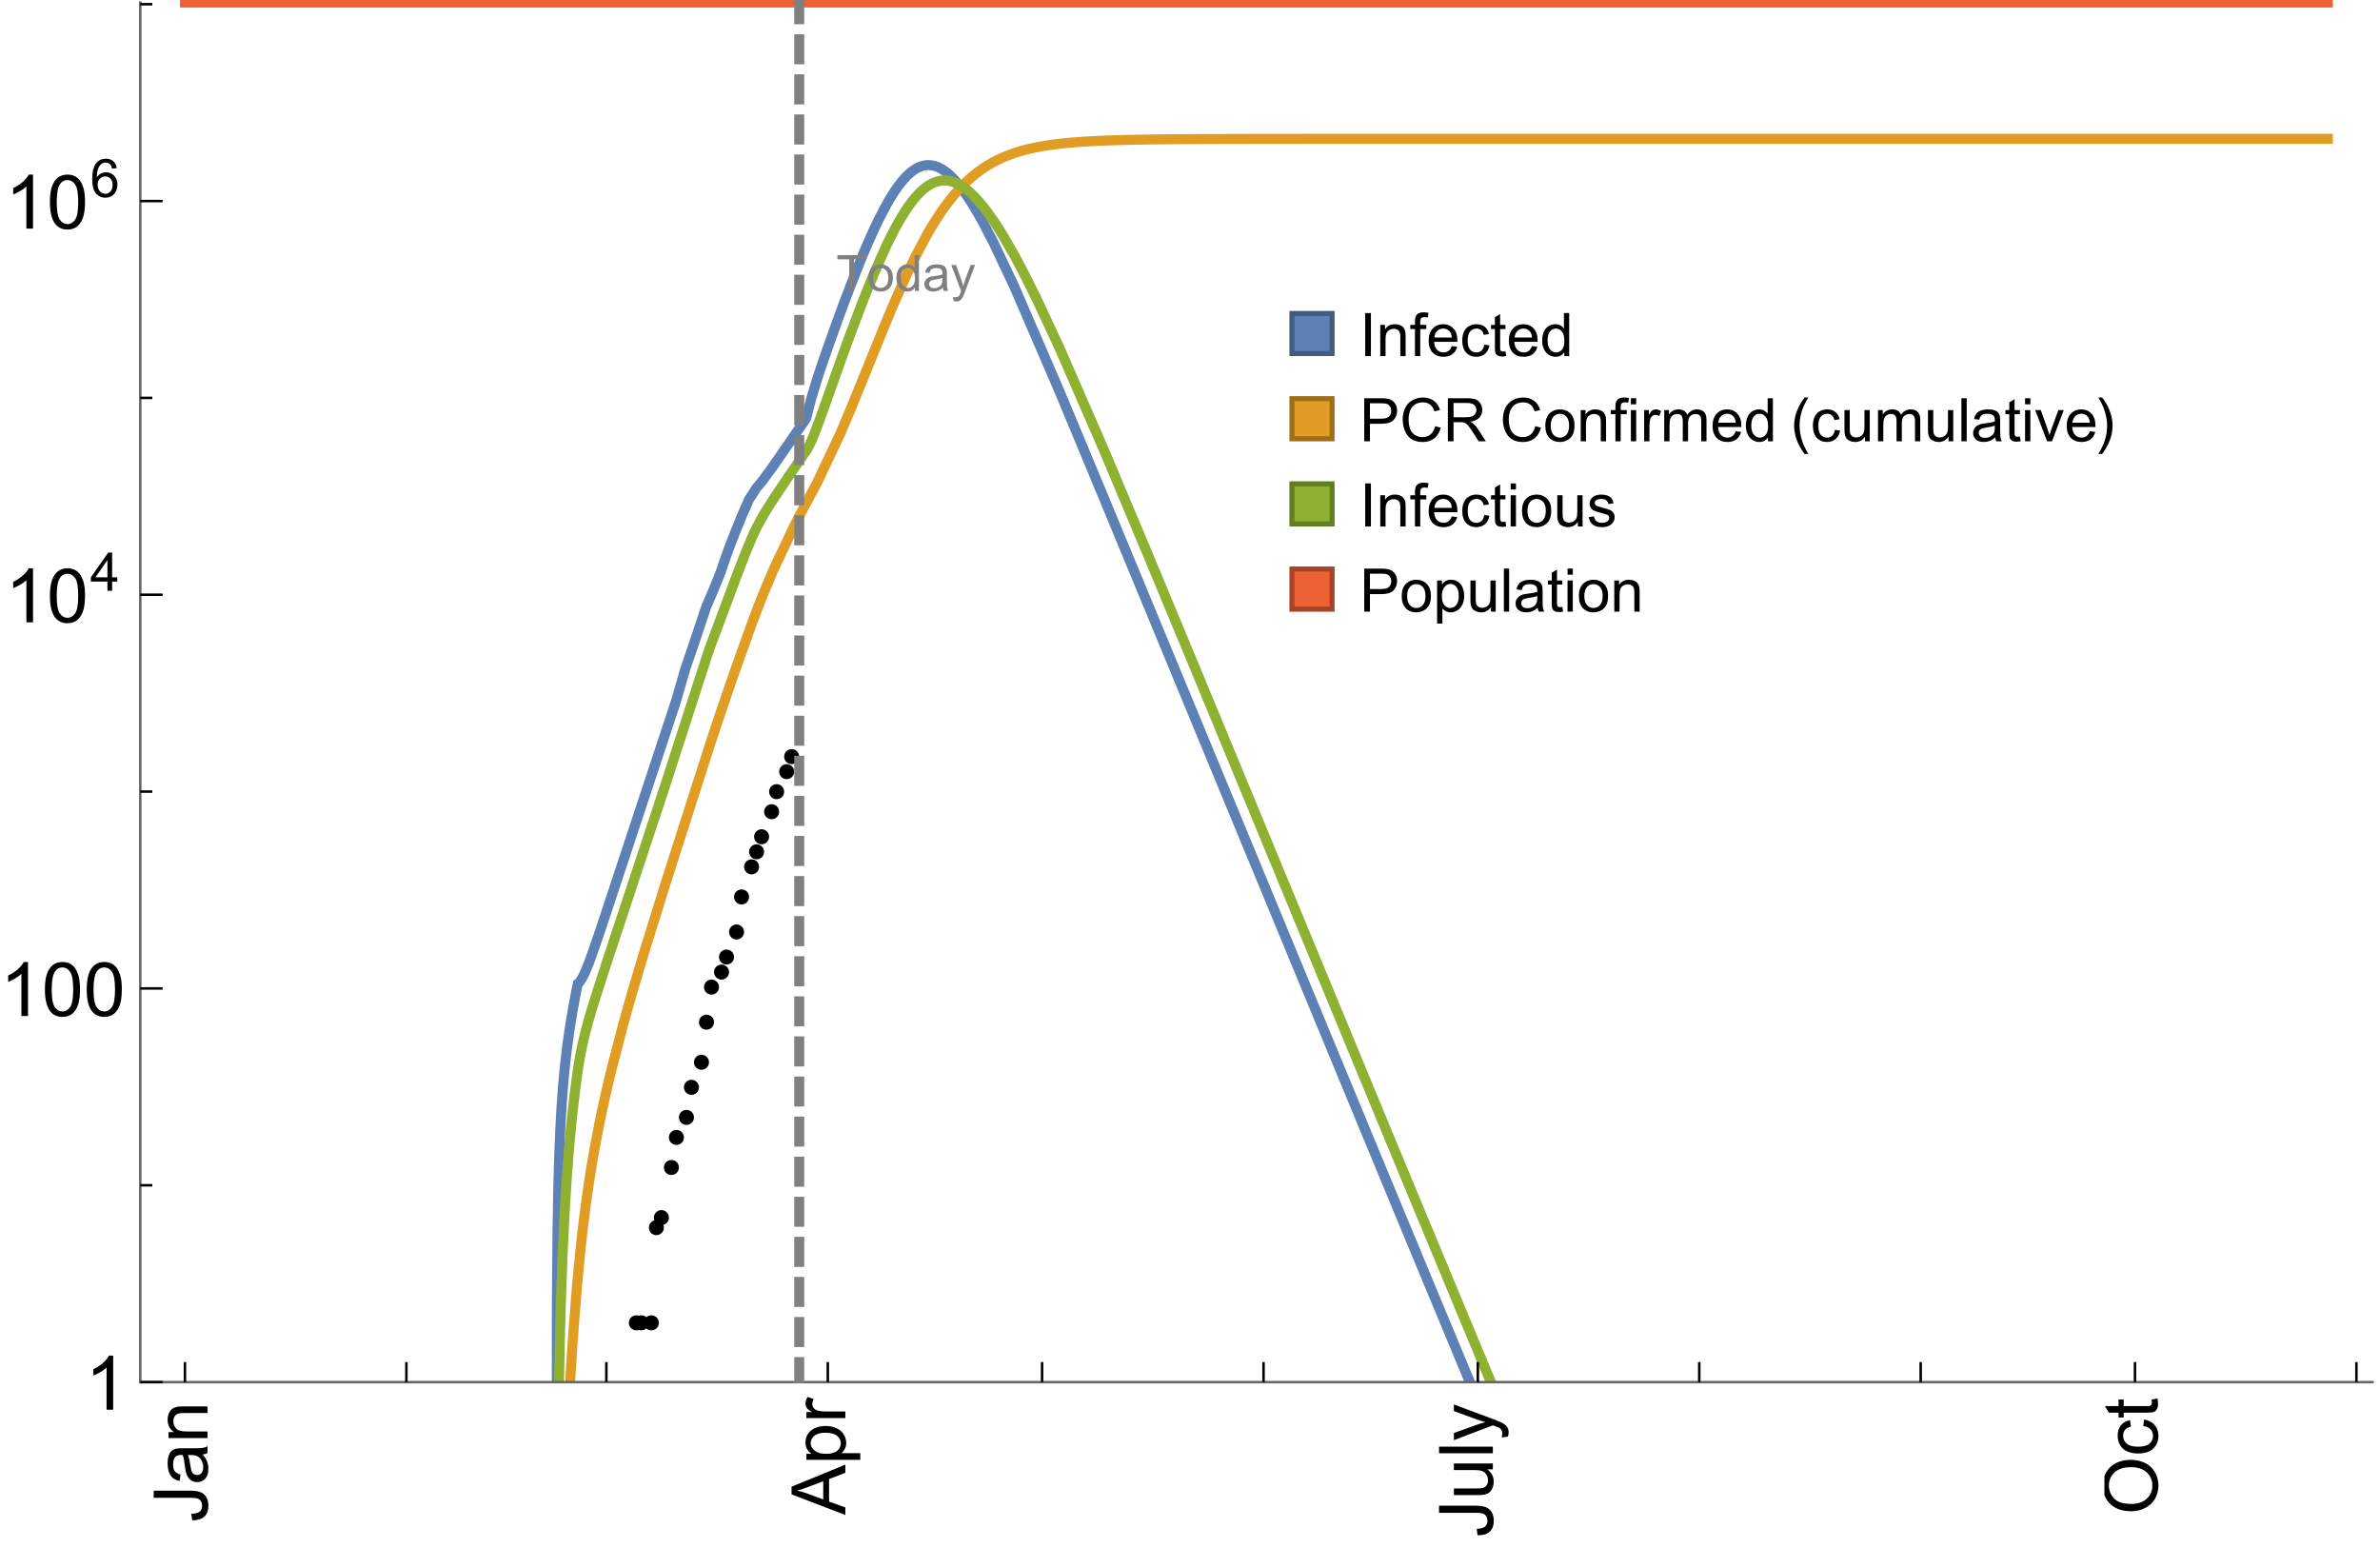 <?xml version="1.0" encoding="UTF-8"?>
<svg xmlns="http://www.w3.org/2000/svg" xmlns:xlink="http://www.w3.org/1999/xlink" width="475pt" height="309pt" viewBox="0 0 475 309" version="1.1">
<defs>
<g>
<symbol overflow="visible" id="glyph0-0">
<path style="stroke:none;" d=""/>
</symbol>
<symbol overflow="visible" id="glyph0-1">
<path style="stroke:none;" d="M 1.117 0 L 1.117 -8.59 L 2.258 -8.59 L 2.258 0 Z M 1.117 0 "/>
</symbol>
<symbol overflow="visible" id="glyph0-2">
<path style="stroke:none;" d="M 0.789 0 L 0.789 -6.223 L 1.742 -6.223 L 1.742 -5.336 C 2.199 -6.02 2.859 -6.363 3.719 -6.363 C 4.094 -6.363 4.441 -6.297 4.754 -6.16 C 5.07 -6.027 5.305 -5.852 5.461 -5.633 C 5.617 -5.414 5.727 -5.152 5.789 -4.852 C 5.828 -4.656 5.848 -4.312 5.848 -3.828 L 5.848 0 L 4.793 0 L 4.793 -3.785 C 4.793 -4.215 4.75 -4.535 4.672 -4.75 C 4.59 -4.961 4.441 -5.133 4.234 -5.258 C 4.023 -5.387 3.781 -5.449 3.5 -5.449 C 3.051 -5.449 2.66 -5.305 2.336 -5.023 C 2.008 -4.738 1.844 -4.195 1.844 -3.398 L 1.844 0 Z M 0.789 0 "/>
</symbol>
<symbol overflow="visible" id="glyph0-3">
<path style="stroke:none;" d="M 1.043 0 L 1.043 -5.402 L 0.109 -5.402 L 0.109 -6.223 L 1.043 -6.223 L 1.043 -6.883 C 1.043 -7.301 1.078 -7.613 1.156 -7.816 C 1.258 -8.09 1.434 -8.312 1.691 -8.48 C 1.945 -8.652 2.305 -8.734 2.766 -8.734 C 3.062 -8.734 3.391 -8.703 3.75 -8.633 L 3.594 -7.711 C 3.375 -7.75 3.164 -7.77 2.969 -7.77 C 2.648 -7.77 2.422 -7.703 2.289 -7.562 C 2.156 -7.426 2.094 -7.172 2.094 -6.797 L 2.094 -6.223 L 3.305 -6.223 L 3.305 -5.402 L 2.094 -5.402 L 2.094 0 Z M 1.043 0 "/>
</symbol>
<symbol overflow="visible" id="glyph0-4">
<path style="stroke:none;" d="M 5.051 -2.004 L 6.141 -1.867 C 5.969 -1.23 5.648 -0.738 5.188 -0.387 C 4.723 -0.035 4.125 0.141 3.406 0.141 C 2.496 0.141 1.773 -0.141 1.238 -0.699 C 0.707 -1.262 0.438 -2.047 0.438 -3.059 C 0.438 -4.105 0.711 -4.918 1.25 -5.496 C 1.789 -6.074 2.484 -6.363 3.344 -6.363 C 4.176 -6.363 4.859 -6.078 5.383 -5.516 C 5.91 -4.949 6.176 -4.148 6.176 -3.125 C 6.176 -3.062 6.172 -2.969 6.172 -2.844 L 1.531 -2.844 C 1.57 -2.16 1.762 -1.633 2.109 -1.273 C 2.457 -0.91 2.891 -0.727 3.41 -0.727 C 3.797 -0.727 4.125 -0.828 4.398 -1.031 C 4.672 -1.234 4.891 -1.559 5.051 -2.004 Z M 1.586 -3.711 L 5.062 -3.711 C 5.016 -4.234 4.883 -4.625 4.664 -4.887 C 4.328 -5.293 3.891 -5.496 3.359 -5.496 C 2.875 -5.496 2.465 -5.336 2.137 -5.008 C 1.805 -4.684 1.625 -4.25 1.586 -3.711 Z M 1.586 -3.711 "/>
</symbol>
<symbol overflow="visible" id="glyph0-5">
<path style="stroke:none;" d="M 4.852 -2.281 L 5.891 -2.145 C 5.777 -1.43 5.484 -0.871 5.02 -0.465 C 4.551 -0.062 3.977 0.141 3.297 0.141 C 2.445 0.141 1.762 -0.137 1.246 -0.695 C 0.727 -1.25 0.469 -2.047 0.469 -3.086 C 0.469 -3.758 0.578 -4.348 0.805 -4.852 C 1.027 -5.355 1.363 -5.734 1.82 -5.984 C 2.273 -6.238 2.77 -6.363 3.305 -6.363 C 3.98 -6.363 4.531 -6.191 4.961 -5.852 C 5.391 -5.508 5.668 -5.023 5.789 -4.395 L 4.766 -4.234 C 4.668 -4.652 4.492 -4.969 4.246 -5.18 C 3.996 -5.391 3.695 -5.496 3.344 -5.496 C 2.812 -5.496 2.383 -5.305 2.051 -4.926 C 1.719 -4.543 1.555 -3.941 1.555 -3.117 C 1.555 -2.281 1.711 -1.672 2.031 -1.297 C 2.352 -0.918 2.773 -0.727 3.289 -0.727 C 3.703 -0.727 4.047 -0.852 4.324 -1.109 C 4.602 -1.363 4.777 -1.75 4.852 -2.281 Z M 4.852 -2.281 "/>
</symbol>
<symbol overflow="visible" id="glyph0-6">
<path style="stroke:none;" d="M 3.094 -0.945 L 3.246 -0.012 C 2.949 0.051 2.684 0.082 2.449 0.082 C 2.066 0.082 1.77 0.023 1.559 -0.102 C 1.348 -0.223 1.199 -0.379 1.113 -0.578 C 1.027 -0.773 0.984 -1.188 0.984 -1.82 L 0.984 -5.402 L 0.211 -5.402 L 0.211 -6.223 L 0.984 -6.223 L 0.984 -7.766 L 2.031 -8.398 L 2.031 -6.223 L 3.094 -6.223 L 3.094 -5.402 L 2.031 -5.402 L 2.031 -1.766 C 2.031 -1.465 2.051 -1.27 2.09 -1.184 C 2.125 -1.098 2.188 -1.031 2.27 -0.977 C 2.355 -0.926 2.477 -0.902 2.633 -0.902 C 2.75 -0.902 2.902 -0.914 3.094 -0.945 Z M 3.094 -0.945 "/>
</symbol>
<symbol overflow="visible" id="glyph0-7">
<path style="stroke:none;" d="M 4.828 0 L 4.828 -0.785 C 4.434 -0.168 3.852 0.141 3.086 0.141 C 2.59 0.141 2.137 0.004 1.719 -0.27 C 1.305 -0.543 0.98 -0.926 0.754 -1.414 C 0.523 -1.906 0.41 -2.469 0.41 -3.105 C 0.41 -3.727 0.516 -4.289 0.719 -4.797 C 0.926 -5.301 1.238 -5.688 1.652 -5.961 C 2.066 -6.23 2.531 -6.363 3.039 -6.363 C 3.414 -6.363 3.75 -6.285 4.043 -6.125 C 4.336 -5.969 4.574 -5.762 4.758 -5.508 L 4.758 -8.59 L 5.805 -8.59 L 5.805 0 Z M 1.492 -3.105 C 1.492 -2.309 1.664 -1.711 2 -1.32 C 2.336 -0.926 2.73 -0.727 3.188 -0.727 C 3.648 -0.727 4.039 -0.914 4.363 -1.293 C 4.684 -1.668 4.844 -2.242 4.844 -3.016 C 4.844 -3.867 4.68 -4.492 4.352 -4.891 C 4.023 -5.289 3.621 -5.492 3.141 -5.492 C 2.672 -5.492 2.281 -5.297 1.965 -4.914 C 1.652 -4.531 1.492 -3.93 1.492 -3.105 Z M 1.492 -3.105 "/>
</symbol>
<symbol overflow="visible" id="glyph0-8">
<path style="stroke:none;" d="M 0.926 0 L 0.926 -8.59 L 4.164 -8.59 C 4.734 -8.59 5.172 -8.562 5.473 -8.508 C 5.895 -8.438 6.25 -8.305 6.531 -8.105 C 6.816 -7.91 7.047 -7.633 7.223 -7.277 C 7.395 -6.922 7.484 -6.531 7.484 -6.105 C 7.484 -5.375 7.25 -4.758 6.785 -4.25 C 6.32 -3.746 5.48 -3.492 4.266 -3.492 L 2.062 -3.492 L 2.062 0 Z M 2.062 -4.508 L 4.281 -4.508 C 5.016 -4.508 5.539 -4.641 5.848 -4.914 C 6.156 -5.188 6.312 -5.574 6.312 -6.07 C 6.312 -6.43 6.219 -6.738 6.039 -6.992 C 5.855 -7.25 5.617 -7.418 5.32 -7.5 C 5.129 -7.551 4.773 -7.578 4.258 -7.578 L 2.062 -7.578 Z M 2.062 -4.508 "/>
</symbol>
<symbol overflow="visible" id="glyph0-9">
<path style="stroke:none;" d="M 7.055 -3.012 L 8.191 -2.727 C 7.953 -1.793 7.523 -1.078 6.906 -0.59 C 6.285 -0.098 5.531 0.148 4.633 0.148 C 3.707 0.148 2.957 -0.043 2.375 -0.418 C 1.797 -0.797 1.355 -1.344 1.051 -2.055 C 0.75 -2.77 0.598 -3.539 0.598 -4.359 C 0.598 -5.254 0.77 -6.035 1.109 -6.699 C 1.453 -7.367 1.938 -7.871 2.57 -8.219 C 3.199 -8.562 3.895 -8.734 4.652 -8.734 C 5.512 -8.734 6.234 -8.516 6.82 -8.078 C 7.406 -7.641 7.812 -7.027 8.047 -6.234 L 6.926 -5.969 C 6.727 -6.594 6.438 -7.051 6.059 -7.336 C 5.68 -7.621 5.203 -7.766 4.629 -7.766 C 3.969 -7.766 3.418 -7.605 2.973 -7.289 C 2.531 -6.973 2.219 -6.547 2.039 -6.016 C 1.859 -5.48 1.77 -4.93 1.77 -4.367 C 1.77 -3.637 1.875 -2.996 2.09 -2.453 C 2.301 -1.906 2.633 -1.5 3.082 -1.23 C 3.531 -0.961 4.016 -0.828 4.539 -0.828 C 5.176 -0.828 5.719 -1.008 6.156 -1.375 C 6.598 -1.742 6.898 -2.289 7.055 -3.012 Z M 7.055 -3.012 "/>
</symbol>
<symbol overflow="visible" id="glyph0-10">
<path style="stroke:none;" d="M 0.945 0 L 0.945 -8.59 L 4.75 -8.59 C 5.516 -8.59 6.102 -8.512 6.5 -8.359 C 6.898 -8.203 7.215 -7.93 7.453 -7.539 C 7.691 -7.148 7.812 -6.719 7.812 -6.246 C 7.812 -5.637 7.613 -5.125 7.219 -4.703 C 6.824 -4.285 6.215 -4.023 5.391 -3.906 C 5.691 -3.762 5.922 -3.621 6.078 -3.48 C 6.41 -3.176 6.723 -2.797 7.02 -2.336 L 8.516 0 L 7.086 0 L 5.945 -1.789 C 5.613 -2.305 5.344 -2.695 5.125 -2.969 C 4.91 -3.242 4.719 -3.438 4.551 -3.547 C 4.379 -3.656 4.207 -3.73 4.031 -3.773 C 3.902 -3.801 3.691 -3.812 3.398 -3.812 L 2.078 -3.812 L 2.078 0 Z M 2.078 -4.797 L 4.523 -4.797 C 5.043 -4.797 5.449 -4.852 5.742 -4.961 C 6.035 -5.066 6.258 -5.238 6.41 -5.477 C 6.562 -5.711 6.641 -5.969 6.641 -6.246 C 6.641 -6.652 6.492 -6.984 6.195 -7.25 C 5.902 -7.512 5.438 -7.641 4.797 -7.641 L 2.078 -7.641 Z M 2.078 -4.797 "/>
</symbol>
<symbol overflow="visible" id="glyph0-11">
<path style="stroke:none;" d="M 0.398 -3.109 C 0.398 -4.262 0.719 -5.117 1.359 -5.672 C 1.895 -6.133 2.547 -6.363 3.316 -6.363 C 4.172 -6.363 4.871 -6.082 5.414 -5.523 C 5.957 -4.961 6.227 -4.188 6.227 -3.199 C 6.227 -2.398 6.109 -1.77 5.867 -1.309 C 5.629 -0.852 5.277 -0.492 4.82 -0.242 C 4.359 0.012 3.859 0.141 3.316 0.141 C 2.445 0.141 1.742 -0.141 1.203 -0.695 C 0.668 -1.254 0.398 -2.062 0.398 -3.109 Z M 1.484 -3.109 C 1.484 -2.312 1.656 -1.719 2.004 -1.32 C 2.352 -0.926 2.789 -0.727 3.316 -0.727 C 3.84 -0.727 4.273 -0.926 4.625 -1.324 C 4.973 -1.723 5.145 -2.328 5.145 -3.148 C 5.145 -3.918 4.969 -4.5 4.621 -4.895 C 4.27 -5.293 3.836 -5.492 3.316 -5.492 C 2.789 -5.492 2.352 -5.293 2.004 -4.898 C 1.656 -4.504 1.484 -3.906 1.484 -3.109 Z M 1.484 -3.109 "/>
</symbol>
<symbol overflow="visible" id="glyph0-12">
<path style="stroke:none;" d="M 0.797 -7.375 L 0.797 -8.59 L 1.852 -8.59 L 1.852 -7.375 Z M 0.797 0 L 0.797 -6.223 L 1.852 -6.223 L 1.852 0 Z M 0.797 0 "/>
</symbol>
<symbol overflow="visible" id="glyph0-13">
<path style="stroke:none;" d="M 0.781 0 L 0.781 -6.223 L 1.727 -6.223 L 1.727 -5.281 C 1.969 -5.723 2.195 -6.012 2.398 -6.152 C 2.605 -6.293 2.828 -6.363 3.078 -6.363 C 3.434 -6.363 3.793 -6.25 4.16 -6.023 L 3.797 -5.047 C 3.539 -5.199 3.281 -5.273 3.023 -5.273 C 2.793 -5.273 2.586 -5.203 2.402 -5.066 C 2.219 -4.926 2.086 -4.734 2.008 -4.488 C 1.891 -4.113 1.836 -3.703 1.836 -3.258 L 1.836 0 Z M 0.781 0 "/>
</symbol>
<symbol overflow="visible" id="glyph0-14">
<path style="stroke:none;" d="M 0.789 0 L 0.789 -6.223 L 1.734 -6.223 L 1.734 -5.352 C 1.93 -5.656 2.188 -5.898 2.516 -6.086 C 2.84 -6.27 3.207 -6.363 3.621 -6.363 C 4.082 -6.363 4.461 -6.266 4.754 -6.078 C 5.051 -5.887 5.258 -5.617 5.379 -5.273 C 5.871 -6 6.512 -6.363 7.301 -6.363 C 7.918 -6.363 8.391 -6.191 8.727 -5.852 C 9.059 -5.508 9.223 -4.984 9.223 -4.273 L 9.223 0 L 8.172 0 L 8.172 -3.922 C 8.172 -4.344 8.141 -4.645 8.07 -4.832 C 8.004 -5.016 7.879 -5.164 7.699 -5.281 C 7.52 -5.395 7.309 -5.449 7.066 -5.449 C 6.629 -5.449 6.266 -5.305 5.977 -5.012 C 5.688 -4.723 5.543 -4.258 5.543 -3.617 L 5.543 0 L 4.488 0 L 4.488 -4.043 C 4.488 -4.512 4.402 -4.863 4.23 -5.098 C 4.059 -5.332 3.777 -5.449 3.387 -5.449 C 3.09 -5.449 2.816 -5.371 2.562 -5.215 C 2.312 -5.059 2.129 -4.828 2.016 -4.531 C 1.902 -4.23 1.844 -3.797 1.844 -3.227 L 1.844 0 Z M 0.789 0 "/>
</symbol>
<symbol overflow="visible" id="glyph0-15">
<path style="stroke:none;" d="M 4.867 0 L 4.867 -0.914 C 4.383 -0.211 3.727 0.141 2.895 0.141 C 2.527 0.141 2.184 0.07 1.867 -0.07 C 1.547 -0.211 1.312 -0.387 1.156 -0.602 C 1.004 -0.812 0.895 -1.074 0.832 -1.383 C 0.789 -1.59 0.766 -1.918 0.766 -2.367 L 0.766 -6.223 L 1.82 -6.223 L 1.82 -2.773 C 1.82 -2.223 1.844 -1.852 1.887 -1.656 C 1.953 -1.379 2.094 -1.164 2.309 -1.004 C 2.523 -0.848 2.789 -0.766 3.105 -0.766 C 3.422 -0.766 3.719 -0.848 3.996 -1.012 C 4.273 -1.172 4.469 -1.395 4.586 -1.672 C 4.699 -1.953 4.758 -2.359 4.758 -2.891 L 4.758 -6.223 L 5.812 -6.223 L 5.812 0 Z M 4.867 0 "/>
</symbol>
<symbol overflow="visible" id="glyph0-16">
<path style="stroke:none;" d="M 0.766 0 L 0.766 -8.59 L 1.82 -8.59 L 1.82 0 Z M 0.766 0 "/>
</symbol>
<symbol overflow="visible" id="glyph0-17">
<path style="stroke:none;" d="M 4.852 -0.766 C 4.461 -0.434 4.086 -0.203 3.723 -0.062 C 3.363 0.074 2.977 0.141 2.562 0.141 C 1.879 0.141 1.352 -0.027 0.984 -0.359 C 0.617 -0.695 0.434 -1.121 0.434 -1.641 C 0.434 -1.945 0.504 -2.223 0.641 -2.477 C 0.781 -2.727 0.961 -2.93 1.188 -3.082 C 1.41 -3.234 1.664 -3.352 1.945 -3.43 C 2.152 -3.484 2.465 -3.535 2.883 -3.586 C 3.734 -3.688 4.359 -3.809 4.766 -3.949 C 4.77 -4.094 4.77 -4.188 4.77 -4.227 C 4.77 -4.656 4.672 -4.957 4.469 -5.133 C 4.199 -5.371 3.801 -5.492 3.27 -5.492 C 2.773 -5.492 2.406 -5.402 2.172 -5.23 C 1.934 -5.055 1.758 -4.75 1.648 -4.305 L 0.617 -4.445 C 0.711 -4.887 0.863 -5.246 1.078 -5.516 C 1.293 -5.789 1.602 -5.996 2.008 -6.145 C 2.414 -6.289 2.887 -6.363 3.422 -6.363 C 3.953 -6.363 4.383 -6.301 4.719 -6.176 C 5.051 -6.051 5.293 -5.895 5.449 -5.703 C 5.605 -5.516 5.715 -5.273 5.777 -4.984 C 5.812 -4.805 5.828 -4.484 5.828 -4.016 L 5.828 -2.609 C 5.828 -1.629 5.852 -1.008 5.898 -0.746 C 5.941 -0.488 6.031 -0.238 6.164 0 L 5.062 0 C 4.953 -0.219 4.883 -0.477 4.852 -0.766 Z M 4.766 -3.125 C 4.383 -2.969 3.805 -2.836 3.039 -2.727 C 2.605 -2.664 2.301 -2.594 2.121 -2.516 C 1.941 -2.438 1.805 -2.32 1.703 -2.172 C 1.605 -2.02 1.559 -1.852 1.559 -1.672 C 1.559 -1.391 1.664 -1.156 1.879 -0.969 C 2.09 -0.781 2.402 -0.688 2.812 -0.688 C 3.219 -0.688 3.578 -0.773 3.898 -0.953 C 4.215 -1.129 4.445 -1.375 4.594 -1.68 C 4.707 -1.918 4.766 -2.273 4.766 -2.734 Z M 4.766 -3.125 "/>
</symbol>
<symbol overflow="visible" id="glyph0-18">
<path style="stroke:none;" d="M 2.52 0 L 0.152 -6.223 L 1.266 -6.223 L 2.602 -2.496 C 2.746 -2.094 2.879 -1.676 3 -1.242 C 3.094 -1.57 3.227 -1.965 3.391 -2.426 L 4.773 -6.223 L 5.859 -6.223 L 3.504 0 Z M 2.52 0 "/>
</symbol>
<symbol overflow="visible" id="glyph0-19">
<path style="stroke:none;" d="M 0.367 -1.859 L 1.414 -2.023 C 1.473 -1.605 1.633 -1.281 1.902 -1.062 C 2.168 -0.84 2.543 -0.727 3.023 -0.727 C 3.508 -0.727 3.867 -0.824 4.102 -1.023 C 4.336 -1.219 4.453 -1.453 4.453 -1.719 C 4.453 -1.957 4.352 -2.141 4.141 -2.281 C 3.996 -2.375 3.641 -2.492 3.062 -2.637 C 2.289 -2.832 1.754 -3 1.457 -3.145 C 1.156 -3.285 0.93 -3.484 0.777 -3.734 C 0.621 -3.988 0.547 -4.266 0.547 -4.57 C 0.547 -4.848 0.609 -5.105 0.734 -5.34 C 0.863 -5.578 1.035 -5.773 1.254 -5.93 C 1.418 -6.051 1.641 -6.152 1.926 -6.238 C 2.207 -6.32 2.512 -6.363 2.836 -6.363 C 3.324 -6.363 3.754 -6.293 4.121 -6.152 C 4.492 -6.012 4.766 -5.82 4.938 -5.582 C 5.113 -5.34 5.234 -5.02 5.305 -4.617 L 4.273 -4.477 C 4.227 -4.797 4.09 -5.047 3.863 -5.227 C 3.641 -5.406 3.32 -5.496 2.914 -5.496 C 2.43 -5.496 2.082 -5.414 1.875 -5.258 C 1.668 -5.098 1.562 -4.906 1.562 -4.695 C 1.562 -4.559 1.609 -4.434 1.695 -4.324 C 1.781 -4.211 1.914 -4.117 2.098 -4.043 C 2.203 -4.004 2.516 -3.914 3.031 -3.773 C 3.777 -3.574 4.297 -3.41 4.59 -3.285 C 4.887 -3.156 5.117 -2.973 5.285 -2.73 C 5.453 -2.488 5.539 -2.188 5.539 -1.828 C 5.539 -1.477 5.434 -1.145 5.23 -0.836 C 5.023 -0.523 4.727 -0.285 4.344 -0.113 C 3.957 0.055 3.516 0.141 3.031 0.141 C 2.223 0.141 1.605 -0.027 1.18 -0.363 C 0.758 -0.699 0.484 -1.195 0.367 -1.859 Z M 0.367 -1.859 "/>
</symbol>
<symbol overflow="visible" id="glyph0-20">
<path style="stroke:none;" d="M 0.789 2.383 L 0.789 -6.223 L 1.75 -6.223 L 1.75 -5.414 C 1.977 -5.73 2.234 -5.969 2.52 -6.125 C 2.805 -6.285 3.148 -6.363 3.555 -6.363 C 4.086 -6.363 4.555 -6.227 4.961 -5.953 C 5.367 -5.68 5.676 -5.293 5.883 -4.797 C 6.09 -4.297 6.195 -3.75 6.195 -3.156 C 6.195 -2.52 6.078 -1.949 5.852 -1.438 C 5.621 -0.93 5.289 -0.539 4.855 -0.266 C 4.418 0.004 3.961 0.141 3.48 0.141 C 3.129 0.141 2.812 0.066 2.535 -0.082 C 2.254 -0.23 2.023 -0.418 1.844 -0.645 L 1.844 2.383 Z M 1.746 -3.078 C 1.746 -2.277 1.906 -1.684 2.234 -1.301 C 2.559 -0.918 2.949 -0.727 3.41 -0.727 C 3.879 -0.727 4.281 -0.926 4.613 -1.32 C 4.949 -1.719 5.117 -2.332 5.117 -3.164 C 5.117 -3.957 4.953 -4.551 4.625 -4.945 C 4.301 -5.34 3.91 -5.539 3.457 -5.539 C 3.008 -5.539 2.609 -5.328 2.266 -4.906 C 1.918 -4.488 1.746 -3.875 1.746 -3.078 Z M 1.746 -3.078 "/>
</symbol>
<symbol overflow="visible" id="glyph1-0">
<path style="stroke:none;" d=""/>
</symbol>
<symbol overflow="visible" id="glyph1-1">
<path style="stroke:none;" d="M 3.562 2.52 L 2.805 2.52 C 2.492 2.121 2.211 1.699 1.953 1.258 C 1.699 0.812 1.477 0.352 1.297 -0.125 C 1.113 -0.602 0.969 -1.086 0.871 -1.586 C 0.77 -2.086 0.719 -2.594 0.719 -3.105 C 0.719 -3.625 0.773 -4.133 0.875 -4.633 C 0.977 -5.129 1.117 -5.617 1.301 -6.086 C 1.484 -6.559 1.703 -7.02 1.961 -7.461 C 2.215 -7.906 2.5 -8.328 2.805 -8.734 L 3.562 -8.734 C 3.285 -8.281 3.039 -7.836 2.82 -7.398 C 2.602 -6.957 2.414 -6.512 2.266 -6.055 C 2.117 -5.602 2.008 -5.133 1.93 -4.648 C 1.852 -4.168 1.812 -3.656 1.812 -3.117 C 1.812 -2.617 1.852 -2.121 1.938 -1.629 C 2.02 -1.137 2.141 -0.652 2.289 -0.18 C 2.441 0.297 2.625 0.758 2.844 1.211 C 3.059 1.66 3.297 2.098 3.562 2.52 Z M 3.562 2.52 "/>
</symbol>
<symbol overflow="visible" id="glyph1-2">
<path style="stroke:none;" d="M 3.273 -3.105 C 3.273 -2.59 3.227 -2.082 3.125 -1.586 C 3.023 -1.086 2.879 -0.602 2.695 -0.129 C 2.512 0.344 2.293 0.801 2.035 1.246 C 1.781 1.688 1.5 2.113 1.188 2.52 L 0.434 2.52 C 0.707 2.074 0.953 1.633 1.172 1.188 C 1.391 0.746 1.574 0.297 1.723 -0.156 C 1.871 -0.613 1.984 -1.086 2.066 -1.57 C 2.145 -2.055 2.188 -2.562 2.188 -3.094 C 2.188 -3.594 2.145 -4.09 2.059 -4.582 C 1.977 -5.074 1.859 -5.559 1.703 -6.031 C 1.551 -6.508 1.367 -6.969 1.152 -7.422 C 0.934 -7.875 0.695 -8.312 0.434 -8.734 L 1.188 -8.734 C 1.5 -8.336 1.789 -7.918 2.047 -7.473 C 2.305 -7.031 2.523 -6.57 2.703 -6.09 C 2.887 -5.613 3.027 -5.121 3.125 -4.621 C 3.227 -4.117 3.273 -3.613 3.273 -3.105 Z M 3.273 -3.105 "/>
</symbol>
<symbol overflow="visible" id="glyph2-0">
<path style="stroke:none;" d=""/>
</symbol>
<symbol overflow="visible" id="glyph2-1">
<path style="stroke:none;" d="M -3.047 -0.434 L -3.223 -1.715 C -2.402 -1.75 -1.84 -1.902 -1.539 -2.176 C -1.234 -2.449 -1.082 -2.828 -1.082 -3.312 C -1.082 -3.668 -1.164 -3.977 -1.328 -4.234 C -1.492 -4.492 -1.715 -4.672 -1.996 -4.77 C -2.277 -4.867 -2.723 -4.914 -3.34 -4.914 L -10.738 -4.914 L -10.738 -6.336 L -3.422 -6.336 C -2.523 -6.336 -1.824 -6.227 -1.332 -6.008 C -0.84 -5.793 -0.465 -5.449 -0.203 -4.977 C 0.055 -4.504 0.184 -3.953 0.184 -3.316 C 0.184 -2.375 -0.086 -1.652 -0.629 -1.152 C -1.172 -0.652 -1.977 -0.414 -3.047 -0.434 Z M -3.047 -0.434 "/>
</symbol>
<symbol overflow="visible" id="glyph2-2">
<path style="stroke:none;" d="M -0.961 -6.062 C -0.543 -5.574 -0.25 -5.105 -0.082 -4.656 C 0.09 -4.203 0.176 -3.719 0.176 -3.199 C 0.176 -2.344 -0.031 -1.688 -0.449 -1.23 C -0.867 -0.773 -1.402 -0.543 -2.051 -0.543 C -2.43 -0.543 -2.781 -0.629 -3.094 -0.801 C -3.41 -0.977 -3.664 -1.203 -3.852 -1.484 C -4.043 -1.766 -4.188 -2.082 -4.285 -2.434 C -4.352 -2.691 -4.418 -3.082 -4.484 -3.605 C -4.609 -4.668 -4.762 -5.453 -4.938 -5.953 C -5.117 -5.961 -5.23 -5.961 -5.281 -5.961 C -5.816 -5.961 -6.195 -5.836 -6.414 -5.59 C -6.715 -5.25 -6.863 -4.75 -6.863 -4.086 C -6.863 -3.465 -6.754 -3.008 -6.535 -2.715 C -6.32 -2.418 -5.934 -2.199 -5.383 -2.059 L -5.559 -0.77 C -6.109 -0.887 -6.555 -1.078 -6.895 -1.348 C -7.234 -1.617 -7.496 -2.004 -7.68 -2.512 C -7.863 -3.02 -7.953 -3.609 -7.953 -4.277 C -7.953 -4.941 -7.875 -5.48 -7.719 -5.895 C -7.562 -6.312 -7.367 -6.617 -7.129 -6.812 C -6.895 -7.008 -6.594 -7.145 -6.234 -7.223 C -6.008 -7.266 -5.602 -7.289 -5.016 -7.289 L -3.258 -7.289 C -2.031 -7.289 -1.258 -7.316 -0.934 -7.371 C -0.609 -7.43 -0.297 -7.539 0 -7.703 L 0 -6.328 C -0.273 -6.191 -0.594 -6.102 -0.961 -6.062 Z M -3.902 -5.953 C -3.707 -5.477 -3.543 -4.758 -3.406 -3.801 C -3.328 -3.258 -3.238 -2.875 -3.141 -2.652 C -3.043 -2.426 -2.902 -2.254 -2.715 -2.133 C -2.527 -2.008 -2.316 -1.949 -2.086 -1.949 C -1.734 -1.949 -1.441 -2.082 -1.207 -2.348 C -0.973 -2.613 -0.855 -3.004 -0.855 -3.516 C -0.855 -4.023 -0.969 -4.477 -1.191 -4.871 C -1.414 -5.266 -1.715 -5.555 -2.102 -5.742 C -2.398 -5.883 -2.84 -5.953 -3.422 -5.953 Z M -3.902 -5.953 "/>
</symbol>
<symbol overflow="visible" id="glyph2-3">
<path style="stroke:none;" d="M 0 -0.988 L -7.777 -0.988 L -7.777 -2.176 L -6.672 -2.176 C -7.527 -2.746 -7.953 -3.57 -7.953 -4.652 C -7.953 -5.121 -7.871 -5.551 -7.703 -5.945 C -7.535 -6.336 -7.312 -6.633 -7.039 -6.828 C -6.766 -7.023 -6.441 -7.156 -6.062 -7.234 C -5.82 -7.285 -5.395 -7.309 -4.781 -7.309 L 0 -7.309 L 0 -5.992 L -4.73 -5.992 C -5.27 -5.992 -5.672 -5.941 -5.938 -5.836 C -6.203 -5.734 -6.414 -5.555 -6.574 -5.293 C -6.734 -5.031 -6.812 -4.723 -6.812 -4.371 C -6.812 -3.812 -6.633 -3.328 -6.277 -2.918 C -5.922 -2.512 -5.242 -2.309 -4.25 -2.309 L 0 -2.309 Z M 0 -0.988 "/>
</symbol>
<symbol overflow="visible" id="glyph2-4">
<path style="stroke:none;" d="M 0 0.023 L -10.738 -4.102 L -10.738 -5.633 L 0 -10.027 L 0 -8.406 L -3.25 -7.156 L -3.25 -2.664 L 0 -1.488 Z M -4.41 -3.078 L -4.41 -6.715 L -7.383 -5.598 C -8.285 -5.254 -9.027 -5 -9.609 -4.836 C -8.922 -4.699 -8.238 -4.504 -7.559 -4.254 Z M -4.41 -3.078 "/>
</symbol>
<symbol overflow="visible" id="glyph2-5">
<path style="stroke:none;" d="M 2.98 -0.988 L -7.777 -0.988 L -7.777 -2.191 L -6.766 -2.191 C -7.164 -2.473 -7.461 -2.793 -7.656 -3.148 C -7.855 -3.504 -7.953 -3.938 -7.953 -4.445 C -7.953 -5.109 -7.781 -5.695 -7.441 -6.203 C -7.102 -6.711 -6.617 -7.094 -5.996 -7.352 C -5.371 -7.613 -4.691 -7.742 -3.949 -7.742 C -3.152 -7.742 -2.434 -7.598 -1.797 -7.312 C -1.16 -7.027 -0.672 -6.613 -0.332 -6.066 C 0.008 -5.523 0.176 -4.953 0.176 -4.352 C 0.176 -3.91 0.082 -3.516 -0.102 -3.168 C -0.289 -2.82 -0.523 -2.531 -0.805 -2.309 L 2.98 -2.309 Z M -3.844 -2.184 C -2.844 -2.184 -2.105 -2.387 -1.625 -2.789 C -1.148 -3.195 -0.906 -3.688 -0.906 -4.262 C -0.906 -4.848 -1.156 -5.352 -1.652 -5.77 C -2.148 -6.188 -2.914 -6.395 -3.953 -6.395 C -4.945 -6.395 -5.688 -6.191 -6.18 -5.781 C -6.676 -5.375 -6.922 -4.887 -6.922 -4.32 C -6.922 -3.758 -6.66 -3.262 -6.133 -2.832 C -5.609 -2.398 -4.848 -2.184 -3.844 -2.184 Z M -3.844 -2.184 "/>
</symbol>
<symbol overflow="visible" id="glyph2-6">
<path style="stroke:none;" d="M 0 -0.973 L -7.777 -0.973 L -7.777 -2.16 L -6.598 -2.16 C -7.148 -2.465 -7.516 -2.742 -7.691 -3 C -7.867 -3.258 -7.953 -3.539 -7.953 -3.844 C -7.953 -4.289 -7.812 -4.742 -7.531 -5.199 L -6.305 -4.746 C -6.496 -4.422 -6.594 -4.102 -6.594 -3.781 C -6.594 -3.492 -6.504 -3.234 -6.332 -3.004 C -6.16 -2.773 -5.918 -2.609 -5.609 -2.512 C -5.141 -2.367 -4.629 -2.293 -4.07 -2.293 L 0 -2.293 Z M 0 -0.973 "/>
</symbol>
<symbol overflow="visible" id="glyph2-7">
<path style="stroke:none;" d="M 0 -6.086 L -1.141 -6.086 C -0.262 -5.48 0.176 -4.656 0.176 -3.617 C 0.176 -3.16 0.09 -2.73 -0.086 -2.332 C -0.262 -1.934 -0.484 -1.641 -0.75 -1.445 C -1.016 -1.254 -1.344 -1.117 -1.727 -1.039 C -1.988 -0.984 -2.398 -0.961 -2.961 -0.961 L -7.777 -0.961 L -7.777 -2.277 L -3.465 -2.277 C -2.777 -2.277 -2.312 -2.305 -2.074 -2.359 C -1.727 -2.441 -1.453 -2.617 -1.258 -2.887 C -1.059 -3.156 -0.961 -3.484 -0.961 -3.883 C -0.961 -4.277 -1.062 -4.648 -1.262 -4.996 C -1.465 -5.344 -1.742 -5.586 -2.09 -5.73 C -2.441 -5.875 -2.945 -5.945 -3.609 -5.945 L -7.777 -5.949 L -7.777 -7.266 L 0 -7.266 Z M 0 -6.086 "/>
</symbol>
<symbol overflow="visible" id="glyph2-8">
<path style="stroke:none;" d="M 0 -0.961 L -10.738 -0.961 L -10.738 -2.277 L 0 -2.277 Z M 0 -0.961 "/>
</symbol>
<symbol overflow="visible" id="glyph2-9">
<path style="stroke:none;" d="M 2.996 -0.93 L 1.758 -0.785 C 1.836 -1.07 1.875 -1.324 1.875 -1.539 C 1.875 -1.832 1.828 -2.066 1.73 -2.242 C 1.633 -2.418 1.496 -2.562 1.32 -2.672 C 1.188 -2.758 0.859 -2.891 0.336 -3.078 C 0.262 -3.102 0.156 -3.141 0.016 -3.195 L -7.777 -0.242 L -7.777 -1.664 L -3.273 -3.281 C -2.703 -3.492 -2.102 -3.68 -1.473 -3.844 C -2.078 -3.996 -2.668 -4.176 -3.246 -4.387 L -7.777 -6.051 L -7.777 -7.367 L 0.133 -4.41 C 0.988 -4.094 1.574 -3.844 1.898 -3.668 C 2.332 -3.434 2.648 -3.168 2.852 -2.863 C 3.055 -2.562 3.156 -2.199 3.156 -1.781 C 3.156 -1.527 3.102 -1.242 2.996 -0.93 Z M 2.996 -0.93 "/>
</symbol>
<symbol overflow="visible" id="glyph2-10">
<path style="stroke:none;" d="M -5.23 -0.727 C -7.012 -0.727 -8.406 -1.203 -9.414 -2.16 C -10.422 -3.117 -10.93 -4.352 -10.93 -5.867 C -10.93 -6.859 -10.691 -7.75 -10.219 -8.547 C -9.742 -9.344 -9.082 -9.949 -8.234 -10.367 C -7.387 -10.785 -6.43 -10.992 -5.355 -10.992 C -4.266 -10.992 -3.289 -10.773 -2.43 -10.336 C -1.57 -9.895 -0.922 -9.273 -0.48 -8.469 C -0.039 -7.66 0.184 -6.793 0.184 -5.859 C 0.184 -4.848 -0.062 -3.945 -0.551 -3.148 C -1.039 -2.352 -1.703 -1.75 -2.547 -1.34 C -3.395 -0.93 -4.289 -0.727 -5.23 -0.727 Z M -5.207 -2.191 C -3.914 -2.191 -2.895 -2.539 -2.148 -3.234 C -1.406 -3.93 -1.031 -4.801 -1.031 -5.852 C -1.031 -6.922 -1.41 -7.801 -2.16 -8.492 C -2.914 -9.184 -3.98 -9.527 -5.359 -9.527 C -6.234 -9.527 -7 -9.383 -7.648 -9.086 C -8.301 -8.789 -8.809 -8.359 -9.168 -7.789 C -9.527 -7.219 -9.703 -6.582 -9.703 -5.875 C -9.703 -4.867 -9.359 -4.004 -8.668 -3.277 C -7.977 -2.551 -6.824 -2.191 -5.207 -2.191 Z M -5.207 -2.191 "/>
</symbol>
<symbol overflow="visible" id="glyph2-11">
<path style="stroke:none;" d="M -2.848 -6.062 L -2.68 -7.359 C -1.785 -7.219 -1.086 -6.855 -0.582 -6.273 C -0.078 -5.691 0.176 -4.973 0.176 -4.125 C 0.176 -3.059 -0.172 -2.203 -0.867 -1.555 C -1.562 -0.91 -2.562 -0.586 -3.859 -0.586 C -4.699 -0.586 -5.434 -0.727 -6.062 -1.004 C -6.695 -1.281 -7.168 -1.707 -7.48 -2.273 C -7.797 -2.844 -7.953 -3.461 -7.953 -4.133 C -7.953 -4.977 -7.742 -5.668 -7.312 -6.203 C -6.887 -6.742 -6.281 -7.086 -5.492 -7.234 L -5.297 -5.953 C -5.82 -5.832 -6.211 -5.617 -6.477 -5.305 C -6.738 -4.996 -6.871 -4.621 -6.871 -4.184 C -6.871 -3.52 -6.633 -2.98 -6.156 -2.562 C -5.68 -2.148 -4.926 -1.941 -3.898 -1.941 C -2.852 -1.941 -2.094 -2.141 -1.617 -2.543 C -1.145 -2.941 -0.906 -3.465 -0.906 -4.109 C -0.906 -4.625 -1.066 -5.059 -1.383 -5.406 C -1.699 -5.754 -2.191 -5.973 -2.848 -6.062 Z M -2.848 -6.062 "/>
</symbol>
<symbol overflow="visible" id="glyph2-12">
<path style="stroke:none;" d="M -1.18 -3.867 L -0.016 -4.059 C 0.062 -3.688 0.102 -3.355 0.102 -3.062 C 0.102 -2.582 0.027 -2.211 -0.125 -1.949 C -0.277 -1.684 -0.477 -1.5 -0.723 -1.391 C -0.969 -1.285 -1.488 -1.23 -2.277 -1.23 L -6.754 -1.23 L -6.754 -0.266 L -7.777 -0.266 L -7.777 -1.23 L -9.703 -1.23 L -10.496 -2.543 L -7.777 -2.543 L -7.777 -3.867 L -6.754 -3.867 L -6.754 -2.543 L -2.203 -2.543 C -1.828 -2.543 -1.586 -2.566 -1.48 -2.609 C -1.371 -2.656 -1.285 -2.734 -1.223 -2.84 C -1.16 -2.945 -1.129 -3.094 -1.129 -3.289 C -1.129 -3.434 -1.145 -3.629 -1.18 -3.867 Z M -1.18 -3.867 "/>
</symbol>
<symbol overflow="visible" id="glyph3-0">
<path style="stroke:none;" d=""/>
</symbol>
<symbol overflow="visible" id="glyph3-1">
<path style="stroke:none;" d="M 5.59 0 L 4.27 0 L 4.27 -8.402 C 3.953 -8.098 3.535 -7.797 3.02 -7.492 C 2.504 -7.191 2.043 -6.961 1.633 -6.812 L 1.633 -8.086 C 2.371 -8.434 3.016 -8.852 3.566 -9.344 C 4.117 -9.84 4.508 -10.316 4.738 -10.781 L 5.59 -10.781 Z M 5.59 0 "/>
</symbol>
<symbol overflow="visible" id="glyph3-2">
<path style="stroke:none;" d="M 0.621 -5.297 C 0.621 -6.566 0.754 -7.586 1.016 -8.359 C 1.277 -9.133 1.664 -9.73 2.18 -10.152 C 2.695 -10.57 3.344 -10.781 4.125 -10.781 C 4.699 -10.781 5.203 -10.664 5.641 -10.434 C 6.074 -10.203 6.434 -9.867 6.715 -9.43 C 7 -8.992 7.223 -8.461 7.383 -7.832 C 7.543 -7.207 7.625 -6.359 7.625 -5.297 C 7.625 -4.035 7.496 -3.02 7.234 -2.246 C 6.977 -1.473 6.59 -0.871 6.074 -0.449 C 5.559 -0.027 4.91 0.184 4.125 0.184 C 3.09 0.184 2.273 -0.188 1.684 -0.93 C 0.977 -1.824 0.621 -3.277 0.621 -5.297 Z M 1.977 -5.297 C 1.977 -3.531 2.184 -2.359 2.598 -1.777 C 3.008 -1.191 3.52 -0.902 4.125 -0.902 C 4.73 -0.902 5.238 -1.195 5.652 -1.781 C 6.062 -2.367 6.27 -3.539 6.27 -5.297 C 6.27 -7.062 6.062 -8.238 5.652 -8.82 C 5.238 -9.398 4.723 -9.691 4.109 -9.691 C 3.504 -9.691 3.02 -9.434 2.66 -8.922 C 2.203 -8.266 1.977 -7.059 1.977 -5.297 Z M 1.977 -5.297 "/>
</symbol>
<symbol overflow="visible" id="glyph4-0">
<path style="stroke:none;" d=""/>
</symbol>
<symbol overflow="visible" id="glyph4-1">
<path style="stroke:none;" d="M 3.441 0 L 3.441 -1.824 L 0.137 -1.824 L 0.137 -2.684 L 3.613 -7.625 L 4.379 -7.625 L 4.379 -2.684 L 5.406 -2.684 L 5.406 -1.824 L 4.379 -1.824 L 4.379 0 Z M 3.441 -2.684 L 3.441 -6.121 L 1.055 -2.684 Z M 3.441 -2.684 "/>
</symbol>
<symbol overflow="visible" id="glyph4-2">
<path style="stroke:none;" d="M 5.297 -5.758 L 4.367 -5.684 C 4.285 -6.051 4.168 -6.316 4.016 -6.484 C 3.762 -6.75 3.449 -6.883 3.078 -6.883 C 2.781 -6.883 2.52 -6.801 2.293 -6.637 C 2 -6.422 1.766 -6.105 1.598 -5.695 C 1.426 -5.281 1.34 -4.695 1.332 -3.93 C 1.559 -4.273 1.832 -4.527 2.156 -4.695 C 2.484 -4.863 2.824 -4.945 3.184 -4.945 C 3.809 -4.945 4.336 -4.715 4.777 -4.258 C 5.215 -3.797 5.434 -3.203 5.434 -2.477 C 5.434 -1.996 5.332 -1.551 5.125 -1.141 C 4.918 -0.73 4.637 -0.414 4.273 -0.199 C 3.914 0.02 3.504 0.129 3.047 0.129 C 2.266 0.129 1.633 -0.156 1.141 -0.73 C 0.648 -1.305 0.402 -2.25 0.402 -3.566 C 0.402 -5.039 0.672 -6.113 1.215 -6.781 C 1.691 -7.363 2.332 -7.652 3.137 -7.652 C 3.734 -7.652 4.227 -7.484 4.609 -7.148 C 4.992 -6.812 5.223 -6.348 5.297 -5.758 Z M 1.477 -2.469 C 1.477 -2.148 1.547 -1.84 1.684 -1.543 C 1.82 -1.25 2.012 -1.023 2.258 -0.871 C 2.504 -0.715 2.762 -0.641 3.031 -0.641 C 3.426 -0.641 3.766 -0.801 4.051 -1.117 C 4.336 -1.438 4.477 -1.871 4.477 -2.418 C 4.477 -2.945 4.336 -3.359 4.055 -3.664 C 3.773 -3.969 3.422 -4.117 2.996 -4.117 C 2.574 -4.117 2.215 -3.965 1.918 -3.664 C 1.625 -3.359 1.477 -2.961 1.477 -2.469 Z M 1.477 -2.469 "/>
</symbol>
<symbol overflow="visible" id="glyph5-0">
<path style="stroke:none;" d=""/>
</symbol>
<symbol overflow="visible" id="glyph5-1">
<path style="stroke:none;" d="M 2.594 0 L 2.594 -6.312 L 0.234 -6.312 L 0.234 -7.156 L 5.906 -7.156 L 5.906 -6.312 L 3.539 -6.312 L 3.539 0 Z M 2.594 0 "/>
</symbol>
<symbol overflow="visible" id="glyph5-2">
<path style="stroke:none;" d="M 0.332 -2.594 C 0.332 -3.555 0.598 -4.266 1.133 -4.727 C 1.578 -5.109 2.121 -5.305 2.766 -5.305 C 3.477 -5.305 4.059 -5.07 4.512 -4.602 C 4.965 -4.133 5.191 -3.488 5.191 -2.664 C 5.191 -2 5.09 -1.473 4.891 -1.09 C 4.691 -0.707 4.398 -0.41 4.016 -0.199 C 3.633 0.012 3.215 0.117 2.766 0.117 C 2.039 0.117 1.449 -0.117 1.004 -0.582 C 0.555 -1.047 0.332 -1.719 0.332 -2.594 Z M 1.234 -2.594 C 1.234 -1.93 1.379 -1.43 1.672 -1.102 C 1.961 -0.77 2.324 -0.605 2.766 -0.605 C 3.199 -0.605 3.562 -0.773 3.852 -1.102 C 4.141 -1.434 4.289 -1.941 4.289 -2.621 C 4.289 -3.262 4.141 -3.75 3.852 -4.078 C 3.559 -4.41 3.195 -4.574 2.766 -4.574 C 2.324 -4.574 1.961 -4.41 1.672 -4.082 C 1.383 -3.754 1.234 -3.258 1.234 -2.594 Z M 1.234 -2.594 "/>
</symbol>
<symbol overflow="visible" id="glyph5-3">
<path style="stroke:none;" d="M 4.023 0 L 4.023 -0.656 C 3.695 -0.141 3.211 0.117 2.574 0.117 C 2.16 0.117 1.781 0.004 1.434 -0.227 C 1.086 -0.453 0.816 -0.77 0.629 -1.18 C 0.438 -1.586 0.344 -2.059 0.344 -2.586 C 0.344 -3.105 0.43 -3.574 0.602 -3.996 C 0.773 -4.418 1.031 -4.742 1.375 -4.965 C 1.723 -5.191 2.109 -5.305 2.535 -5.305 C 2.848 -5.305 3.125 -5.238 3.367 -5.105 C 3.613 -4.973 3.812 -4.801 3.965 -4.59 L 3.965 -7.156 L 4.84 -7.156 L 4.84 0 Z M 1.246 -2.586 C 1.246 -1.922 1.387 -1.426 1.664 -1.098 C 1.945 -0.77 2.273 -0.605 2.656 -0.605 C 3.039 -0.605 3.367 -0.762 3.637 -1.078 C 3.906 -1.391 4.039 -1.871 4.039 -2.516 C 4.039 -3.227 3.902 -3.746 3.629 -4.078 C 3.355 -4.41 3.016 -4.574 2.617 -4.574 C 2.227 -4.574 1.898 -4.414 1.637 -4.098 C 1.375 -3.777 1.246 -3.273 1.246 -2.586 Z M 1.246 -2.586 "/>
</symbol>
<symbol overflow="visible" id="glyph5-4">
<path style="stroke:none;" d="M 4.043 -0.641 C 3.719 -0.363 3.402 -0.168 3.102 -0.055 C 2.801 0.059 2.48 0.117 2.133 0.117 C 1.562 0.117 1.125 -0.023 0.82 -0.301 C 0.516 -0.578 0.359 -0.934 0.359 -1.367 C 0.359 -1.621 0.418 -1.852 0.535 -2.062 C 0.648 -2.273 0.801 -2.441 0.988 -2.57 C 1.176 -2.695 1.387 -2.793 1.621 -2.855 C 1.793 -2.902 2.055 -2.945 2.402 -2.988 C 3.113 -3.074 3.633 -3.172 3.969 -3.289 C 3.973 -3.41 3.977 -3.488 3.977 -3.52 C 3.977 -3.879 3.891 -4.133 3.727 -4.277 C 3.5 -4.477 3.168 -4.574 2.727 -4.574 C 2.312 -4.574 2.008 -4.504 1.809 -4.359 C 1.613 -4.215 1.465 -3.957 1.371 -3.59 L 0.512 -3.707 C 0.59 -4.074 0.719 -4.371 0.898 -4.598 C 1.078 -4.824 1.336 -4.996 1.676 -5.121 C 2.016 -5.242 2.406 -5.305 2.852 -5.305 C 3.293 -5.305 3.652 -5.25 3.93 -5.148 C 4.207 -5.043 4.41 -4.91 4.539 -4.754 C 4.672 -4.594 4.762 -4.395 4.812 -4.156 C 4.844 -4.008 4.859 -3.734 4.859 -3.344 L 4.859 -2.172 C 4.859 -1.355 4.879 -0.84 4.914 -0.621 C 4.953 -0.406 5.027 -0.199 5.137 0 L 4.219 0 C 4.129 -0.184 4.07 -0.395 4.043 -0.641 Z M 3.969 -2.602 C 3.648 -2.473 3.172 -2.363 2.535 -2.27 C 2.172 -2.219 1.918 -2.16 1.766 -2.094 C 1.617 -2.031 1.504 -1.934 1.422 -1.809 C 1.34 -1.684 1.297 -1.543 1.297 -1.391 C 1.297 -1.156 1.387 -0.961 1.566 -0.805 C 1.742 -0.648 2 -0.57 2.344 -0.57 C 2.684 -0.57 2.984 -0.645 3.246 -0.793 C 3.512 -0.941 3.703 -1.145 3.828 -1.402 C 3.922 -1.602 3.969 -1.895 3.969 -2.281 Z M 3.969 -2.602 "/>
</symbol>
<symbol overflow="visible" id="glyph5-5">
<path style="stroke:none;" d="M 0.621 1.996 L 0.523 1.172 C 0.715 1.223 0.883 1.25 1.023 1.25 C 1.219 1.25 1.375 1.219 1.492 1.152 C 1.609 1.086 1.707 0.996 1.781 0.879 C 1.836 0.789 1.926 0.574 2.051 0.227 C 2.066 0.176 2.094 0.105 2.129 0.008 L 0.16 -5.188 L 1.109 -5.188 L 2.188 -2.184 C 2.328 -1.801 2.453 -1.402 2.562 -0.98 C 2.664 -1.383 2.785 -1.777 2.926 -2.164 L 4.031 -5.188 L 4.914 -5.188 L 2.938 0.086 C 2.727 0.656 2.562 1.051 2.445 1.266 C 2.289 1.555 2.109 1.766 1.91 1.902 C 1.707 2.039 1.465 2.105 1.188 2.105 C 1.016 2.105 0.828 2.07 0.621 1.996 Z M 0.621 1.996 "/>
</symbol>
</g>
<clipPath id="clip1">
  <path d="M 101 23 L 303 23 L 303 276 L 101 276 Z M 101 23 "/>
</clipPath>
<clipPath id="clip2">
  <path d="M 104 18 L 474 18 L 474 276 L 104 276 Z M 104 18 "/>
</clipPath>
<clipPath id="clip3">
  <path d="M 102 26 L 307 26 L 307 276 L 102 276 Z M 102 26 "/>
</clipPath>
<clipPath id="clip4">
  <path d="M 257.281 62 L 266 62 L 266 71 L 257.281 71 Z M 257.281 62 "/>
</clipPath>
<clipPath id="clip5">
  <path d="M 257.281 61.922 L 267 61.922 L 267 72 L 257.281 72 Z M 257.281 61.922 "/>
</clipPath>
<clipPath id="clip6">
  <path d="M 257.281 79 L 266 79 L 266 88 L 257.281 88 Z M 257.281 79 "/>
</clipPath>
<clipPath id="clip7">
  <path d="M 257.281 78.961 L 267 78.961 L 267 89 L 257.281 89 Z M 257.281 78.961 "/>
</clipPath>
<clipPath id="clip8">
  <path d="M 257.281 96 L 266 96 L 266 105 L 257.281 105 Z M 257.281 96 "/>
</clipPath>
<clipPath id="clip9">
  <path d="M 257.281 96 L 267 96 L 267 106 L 257.281 106 Z M 257.281 96 "/>
</clipPath>
<clipPath id="clip10">
  <path d="M 257.281 113.039 L 266 113.039 L 266 122 L 257.281 122 Z M 257.281 113.039 "/>
</clipPath>
<clipPath id="clip11">
  <path d="M 257.281 113.039 L 267 113.039 L 267 123 L 257.281 123 Z M 257.281 113.039 "/>
</clipPath>
<clipPath id="clip12">
  <path d="M 158 278 L 172 278 L 172 303 L 158 303 Z M 158 278 "/>
</clipPath>
<clipPath id="clip13">
  <path d="M 420 279 L 431 279 L 431 302 L 420 302 Z M 420 279 "/>
</clipPath>
<clipPath id="clip14">
  <path d="M 158 0 L 161 0 L 161 276 L 158 276 Z M 158 0 "/>
</clipPath>
</defs>
<g id="surface10856">
<g clip-path="url(#clip1)" clip-rule="nonzero">
<path style="fill:none;stroke-width:2;stroke-linecap:square;stroke-linejoin:miter;stroke:rgb(36.841%,50.677%,70.979%);stroke-opacity:1;stroke-miterlimit:3.25;" d="M 111.129 275.836 L 111.137 260.305 L 111.266 245.82 L 111.398 238.254 L 111.527 233.125 L 111.66 229.242 L 111.789 226.109 L 111.922 223.5 L 112.051 221.254 L 112.184 219.289 L 112.312 217.539 L 112.445 215.957 L 112.574 214.512 L 112.707 213.18 L 112.836 211.945 L 113.098 209.699 L 113.227 208.664 L 113.359 207.684 L 113.621 205.844 L 114.145 202.555 L 114.273 201.793 L 114.406 201.051 L 114.668 199.621 L 114.797 198.93 L 114.93 198.25 L 115.059 197.586 L 115.191 196.926 L 115.332 196.301 L 115.473 196.191 L 115.617 196.043 L 115.758 195.863 L 115.898 195.66 L 116.043 195.441 L 116.324 194.938 L 116.465 194.66 L 116.609 194.367 L 116.891 193.738 L 117.461 192.34 L 117.602 191.969 L 117.742 191.594 L 118.027 190.816 L 118.594 189.211 L 119.727 185.879 L 119.871 185.453 L 120.012 185.031 L 120.297 184.18 L 120.863 182.473 L 121.996 179.047 L 124.266 172.18 L 132.742 146.52 L 132.871 146.129 L 133 145.734 L 133.258 144.949 L 133.777 143.379 L 134.816 140.234 L 136.895 133.102 L 137.023 132.738 L 137.152 132.371 L 137.414 131.625 L 137.934 130.117 L 138.969 127.039 L 139.102 126.652 L 139.23 126.262 L 139.488 125.484 L 140.008 123.926 L 140.137 123.535 L 140.27 123.145 L 140.656 121.973 L 140.789 121.582 L 140.918 121.191 L 141.047 120.855 L 141.188 120.551 L 141.328 120.238 L 141.609 119.598 L 142.172 118.27 L 143.301 115.512 L 143.582 114.809 L 143.863 114.086 L 144.426 112.398 L 145.555 109.23 L 146.117 107.793 L 146.68 106.34 L 147.809 103.559 L 148.09 102.855 L 148.371 102.227 L 148.934 100.957 L 149.074 100.637 L 149.496 99.664 L 149.637 99.438 L 149.777 99.234 L 150.059 98.816 L 150.324 98.41 L 150.586 97.988 L 150.719 97.773 L 150.848 97.555 L 150.98 97.348 L 151.109 97.211 L 151.242 97.07 L 151.375 96.922 L 151.637 96.617 L 152.164 95.969 L 154.266 93.086 L 154.395 92.898 L 154.527 92.711 L 154.789 92.332 L 155.316 91.574 L 156.367 90.055 L 158.469 87.008 L 158.613 86.801 L 158.754 86.594 L 159.609 85.363 L 159.75 85.156 L 159.895 84.953 L 160.18 84.543 L 160.32 84.34 L 160.465 84.137 L 160.605 83.934 L 160.75 83.73 L 160.891 83.523 L 161.035 83.02 L 161.176 82.398 L 161.32 81.801 L 161.887 79.621 L 163.027 75.836 L 163.172 75.391 L 163.312 74.953 L 163.598 74.09 L 164.168 72.395 L 165.309 69.109 L 167.586 62.77 L 167.867 62.012 L 168.145 61.258 L 168.703 59.758 L 169.824 56.82 L 172.059 51.215 L 172.199 50.879 L 172.621 49.883 L 173.18 48.578 L 174.297 46.078 L 174.578 45.477 L 174.855 44.887 L 175.418 43.734 L 176.535 41.566 L 176.664 41.324 L 176.797 41.086 L 177.055 40.621 L 177.578 39.723 L 177.707 39.504 L 177.84 39.289 L 178.102 38.871 L 178.621 38.07 L 178.75 37.875 L 178.883 37.688 L 179.145 37.32 L 179.664 36.625 L 179.797 36.461 L 179.926 36.297 L 180.188 35.984 L 180.707 35.402 L 180.84 35.266 L 180.969 35.133 L 181.23 34.879 L 181.359 34.758 L 181.492 34.641 L 181.75 34.418 L 181.883 34.312 L 182.012 34.211 L 182.273 34.02 L 182.402 33.93 L 182.535 33.844 L 182.793 33.68 L 182.926 33.605 L 183.055 33.535 L 183.188 33.469 L 183.316 33.406 L 183.445 33.348 L 183.578 33.293 L 183.707 33.242 L 183.836 33.195 L 183.969 33.156 L 184.098 33.117 L 184.23 33.082 L 184.359 33.051 L 184.488 33.023 L 184.621 33 L 184.75 32.984 L 184.883 32.969 L 185.023 32.957 L 185.164 32.949 L 185.305 32.949 L 185.445 32.953 L 185.59 32.957 L 185.73 32.969 L 186.012 33.008 L 186.152 33.035 L 186.297 33.062 L 186.438 33.098 L 186.578 33.137 L 186.719 33.18 L 186.859 33.23 L 187.004 33.281 L 187.285 33.398 L 187.426 33.465 L 187.711 33.609 L 187.852 33.688 L 187.992 33.77 L 188.277 33.949 L 188.418 34.043 L 188.559 34.145 L 188.84 34.355 L 189.406 34.82 L 189.547 34.949 L 189.691 35.078 L 189.973 35.352 L 190.539 35.938 L 190.82 36.25 L 191.105 36.578 L 191.672 37.273 L 191.953 37.641 L 192.234 38.02 L 192.801 38.812 L 193.934 40.527 L 194.199 40.949 L 194.461 41.383 L 194.988 42.27 L 196.047 44.133 L 198.156 48.16 L 202.383 57.078 L 211.539 78.309 L 220.527 99.906 L 228.91 120.168 L 238.004 142.152 L 246.492 162.68 L 254.812 182.809 L 263.84 204.645 L 272.266 225.016 L 281.398 247.066 L 290.363 268.637 L 293.359 275.836 "/>
</g>
<g clip-path="url(#clip2)" clip-rule="nonzero">
<path style="fill:none;stroke-width:2;stroke-linecap:square;stroke-linejoin:miter;stroke:rgb(88.071%,61.104%,14.204%);stroke-opacity:1;stroke-miterlimit:3.25;" d="M 113.781 275.836 L 113.883 274.145 L 114.145 270.035 L 114.273 268.109 L 114.406 266.258 L 114.668 262.758 L 115.191 256.289 L 115.332 254.871 L 115.473 253.332 L 115.758 250.371 L 115.898 248.977 L 116.043 247.652 L 116.324 245.141 L 116.465 243.953 L 116.609 242.805 L 116.891 240.609 L 117.461 236.582 L 117.602 235.641 L 117.742 234.719 L 118.027 232.949 L 118.594 229.629 L 119.727 223.691 L 119.871 223 L 120.012 222.32 L 120.297 220.992 L 120.863 218.426 L 121.996 213.617 L 124.266 204.871 L 124.531 203.902 L 124.797 202.945 L 125.324 201.059 L 126.387 197.363 L 128.504 190.23 L 132.742 176.598 L 141.047 150.625 L 141.328 149.75 L 141.609 148.879 L 142.172 147.148 L 143.301 143.742 L 145.555 137.137 L 146.117 135.512 L 146.68 133.898 L 147.809 130.699 L 150.059 124.457 L 150.324 123.746 L 150.586 123.043 L 151.109 121.652 L 152.164 118.953 L 154.266 113.914 L 158.469 105.031 L 158.613 104.75 L 158.754 104.473 L 159.039 103.918 L 159.609 102.82 L 160.75 100.676 L 163.027 96.43 L 167.586 86.793 L 167.867 86.152 L 168.145 85.504 L 168.703 84.191 L 169.824 81.523 L 172.059 76.051 L 176.535 65.02 L 176.664 64.703 L 176.797 64.391 L 177.055 63.762 L 177.578 62.516 L 178.621 60.066 L 180.707 55.367 L 180.84 55.086 L 180.969 54.805 L 181.23 54.246 L 181.75 53.145 L 182.793 51.016 L 184.883 47.078 L 185.023 46.824 L 185.445 46.086 L 186.012 45.129 L 187.145 43.324 L 187.426 42.895 L 187.711 42.473 L 188.277 41.656 L 189.406 40.129 L 189.547 39.949 L 189.691 39.77 L 189.973 39.418 L 190.539 38.738 L 191.672 37.477 L 191.812 37.328 L 192.234 36.895 L 192.801 36.344 L 193.934 35.324 L 194.066 35.211 L 194.199 35.102 L 194.461 34.883 L 194.988 34.469 L 196.047 33.703 L 196.176 33.613 L 196.309 33.527 L 196.574 33.352 L 197.102 33.02 L 198.156 32.406 L 198.422 32.266 L 198.688 32.129 L 199.215 31.863 L 199.348 31.801 L 199.477 31.738 L 199.742 31.613 L 200.27 31.379 L 200.535 31.27 L 200.797 31.16 L 201.328 30.953 L 202.383 30.574 L 202.527 30.523 L 202.668 30.477 L 202.953 30.387 L 203.527 30.211 L 203.672 30.168 L 203.812 30.129 L 204.098 30.047 L 204.672 29.895 L 204.812 29.859 L 204.957 29.82 L 205.242 29.75 L 205.816 29.617 L 206.961 29.375 L 207.102 29.348 L 207.246 29.32 L 207.531 29.27 L 208.105 29.168 L 208.246 29.141 L 208.391 29.117 L 208.676 29.07 L 209.25 28.984 L 209.391 28.961 L 209.535 28.941 L 209.82 28.898 L 210.395 28.824 L 211.539 28.684 L 211.82 28.652 L 212.098 28.621 L 212.66 28.562 L 212.801 28.551 L 212.941 28.535 L 213.223 28.512 L 213.785 28.461 L 213.926 28.449 L 214.066 28.434 L 214.348 28.414 L 214.91 28.367 L 216.031 28.289 L 216.172 28.277 L 216.594 28.254 L 217.156 28.219 L 217.719 28.188 L 218.277 28.156 L 218.418 28.148 L 218.559 28.145 L 218.84 28.129 L 219.402 28.105 L 220.527 28.055 L 220.656 28.051 L 220.789 28.047 L 221.051 28.035 L 221.574 28.02 L 221.707 28.012 L 221.836 28.008 L 222.621 27.984 L 222.887 27.977 L 223.672 27.953 L 224.719 27.926 L 224.852 27.922 L 224.98 27.922 L 225.242 27.914 L 225.766 27.902 L 226.816 27.883 L 226.945 27.879 L 227.078 27.875 L 228.91 27.848 L 229.055 27.844 L 229.195 27.84 L 229.48 27.836 L 230.047 27.828 L 230.191 27.828 L 230.332 27.824 L 230.617 27.824 L 231.184 27.816 L 231.328 27.812 L 231.469 27.812 L 231.754 27.809 L 232.32 27.805 L 233.457 27.793 L 233.602 27.789 L 233.742 27.789 L 234.027 27.785 L 234.594 27.781 L 234.879 27.781 L 235.164 27.777 L 235.73 27.773 L 235.871 27.773 L 236.016 27.77 L 236.297 27.77 L 236.867 27.766 L 238.004 27.758 L 238.535 27.758 L 239.066 27.754 L 240.125 27.75 L 240.258 27.746 L 240.656 27.746 L 241.188 27.742 L 242.246 27.738 L 242.777 27.738 L 243.309 27.734 L 244.371 27.734 L 244.504 27.73 L 245.43 27.73 L 246.492 27.727 L 247.012 27.727 L 247.531 27.723 L 249.094 27.723 L 249.613 27.719 L 251.691 27.719 L 252.734 27.715 L 255.098 27.715 L 255.379 27.711 L 259.891 27.711 L 260.457 27.707 L 269.105 27.707 L 270.16 27.703 L 464.59 27.703 "/>
</g>
<g clip-path="url(#clip3)" clip-rule="nonzero">
<path style="fill:none;stroke-width:2;stroke-linecap:square;stroke-linejoin:miter;stroke:rgb(56.017%,69.156%,19.489%);stroke-opacity:1;stroke-miterlimit:3.25;" d="M 111.57 275.836 L 111.66 271.078 L 111.789 265.496 L 111.922 260.746 L 112.051 256.676 L 112.184 253.074 L 112.312 249.844 L 112.445 246.914 L 112.574 244.234 L 112.707 241.785 L 112.836 239.512 L 113.098 235.43 L 113.227 233.59 L 113.359 231.859 L 113.621 228.672 L 113.75 227.199 L 113.883 225.801 L 114.145 223.191 L 114.273 221.965 L 114.406 220.785 L 114.668 218.562 L 114.797 217.508 L 114.93 216.488 L 115.059 215.5 L 115.191 214.445 L 115.332 213.535 L 115.473 212.594 L 115.758 210.93 L 115.898 210.172 L 116.043 209.453 L 116.324 208.121 L 116.465 207.5 L 116.609 206.902 L 116.891 205.77 L 117.461 203.668 L 117.602 203.168 L 117.742 202.676 L 118.027 201.719 L 118.594 199.863 L 119.727 196.297 L 119.871 195.859 L 120.012 195.422 L 120.297 194.551 L 120.863 192.816 L 121.996 189.363 L 124.266 182.48 L 132.742 156.816 L 141.047 131.098 L 141.188 130.676 L 141.328 130.266 L 141.609 129.457 L 142.172 127.895 L 143.301 124.891 L 145.555 118.855 L 145.836 118.09 L 146.117 117.332 L 146.68 115.824 L 147.809 112.871 L 147.949 112.508 L 148.09 112.141 L 148.371 111.422 L 148.934 110.008 L 150.059 107.305 L 150.324 106.727 L 150.586 106.164 L 151.109 105.078 L 152.164 103.145 L 152.293 102.918 L 152.426 102.699 L 152.688 102.262 L 153.215 101.406 L 154.266 99.766 L 154.395 99.562 L 154.527 99.363 L 154.789 98.965 L 155.316 98.168 L 156.367 96.598 L 158.469 93.496 L 158.613 93.289 L 158.754 93.082 L 159.039 92.664 L 159.609 91.832 L 159.75 91.625 L 159.895 91.418 L 160.75 90.176 L 160.891 89.969 L 161.035 89.758 L 161.176 89.523 L 161.32 89.273 L 161.461 89.004 L 161.602 88.715 L 161.887 88.102 L 162.031 87.777 L 162.172 87.445 L 162.457 86.75 L 163.027 85.281 L 163.172 84.902 L 163.312 84.52 L 163.598 83.742 L 164.168 82.168 L 165.309 78.961 L 167.586 72.543 L 167.867 71.762 L 168.145 70.984 L 168.703 69.441 L 169.824 66.391 L 172.059 60.484 L 172.34 59.766 L 172.621 59.055 L 173.18 57.652 L 174.297 54.922 L 176.535 49.832 L 176.664 49.551 L 176.797 49.273 L 177.055 48.727 L 177.578 47.656 L 178.621 45.625 L 178.75 45.383 L 178.883 45.145 L 179.145 44.672 L 179.664 43.758 L 180.707 42.07 L 180.84 41.871 L 180.969 41.676 L 181.23 41.297 L 181.75 40.57 L 181.883 40.398 L 182.012 40.227 L 182.273 39.895 L 182.793 39.273 L 182.926 39.125 L 183.055 38.98 L 183.316 38.703 L 183.836 38.184 L 183.969 38.062 L 184.098 37.945 L 184.359 37.723 L 184.883 37.316 L 185.023 37.215 L 185.164 37.117 L 185.445 36.938 L 185.59 36.852 L 185.73 36.773 L 186.012 36.625 L 186.152 36.555 L 186.297 36.492 L 186.438 36.43 L 186.578 36.375 L 186.719 36.324 L 186.859 36.277 L 187.004 36.234 L 187.145 36.191 L 187.285 36.156 L 187.426 36.125 L 187.57 36.098 L 187.711 36.074 L 187.852 36.055 L 187.992 36.039 L 188.133 36.027 L 188.277 36.02 L 188.559 36.02 L 188.699 36.023 L 188.84 36.031 L 188.984 36.043 L 189.125 36.059 L 189.266 36.078 L 189.406 36.102 L 189.547 36.129 L 189.691 36.16 L 189.832 36.195 L 189.973 36.234 L 190.113 36.277 L 190.258 36.32 L 190.539 36.426 L 190.68 36.48 L 190.82 36.543 L 191.105 36.672 L 191.387 36.82 L 191.672 36.977 L 191.812 37.062 L 191.953 37.152 L 192.234 37.336 L 192.801 37.746 L 192.941 37.859 L 193.086 37.973 L 193.367 38.207 L 193.934 38.719 L 194.066 38.844 L 194.199 38.973 L 194.461 39.238 L 194.988 39.793 L 196.047 41.02 L 196.176 41.18 L 196.574 41.684 L 197.102 42.379 L 198.156 43.867 L 198.422 44.258 L 198.688 44.652 L 199.215 45.469 L 200.27 47.172 L 202.383 50.852 L 202.527 51.113 L 202.668 51.375 L 202.953 51.906 L 203.527 52.977 L 204.672 55.184 L 206.961 59.793 L 211.539 69.629 L 220.527 90.285 L 228.91 110.246 L 238.004 132.125 L 246.492 152.625 L 254.812 172.742 L 263.84 194.574 L 272.266 214.945 L 281.398 237 L 290.363 258.566 L 297.555 275.836 "/>
</g>
<path style="fill:none;stroke-width:2;stroke-linecap:square;stroke-linejoin:miter;stroke:rgb(92.252%,38.562%,20.918%);stroke-opacity:1;stroke-miterlimit:3.25;" d="M 36.91 0.5 L 464.59 0.5 "/>
<g clip-path="url(#clip4)" clip-rule="nonzero">
<path style=" stroke:none;fill-rule:nonzero;fill:rgb(36.841%,50.677%,70.979%);fill-opacity:1;" d="M 257.852 70.566 L 257.852 62.566 L 265.852 62.566 L 265.852 70.566 Z M 257.852 70.566 "/>
</g>
<g clip-path="url(#clip5)" clip-rule="nonzero">
<path style="fill:none;stroke-width:1;stroke-linecap:square;stroke-linejoin:miter;stroke:rgb(36.841%,50.677%,70.979%);stroke-opacity:1;stroke-miterlimit:3.239;" d="M 257.852 70.566 L 257.852 62.566 L 265.852 62.566 L 265.852 70.566 Z M 257.852 70.566 "/>
<path style="fill:none;stroke-width:1;stroke-linecap:square;stroke-linejoin:miter;stroke:rgb(0%,0%,0%);stroke-opacity:0.3;stroke-miterlimit:3.25;" d="M 257.852 70.566 L 257.852 62.566 L 265.852 62.566 L 265.852 70.566 Z M 257.852 70.566 "/>
</g>
<g style="fill:rgb(0%,0%,0%);fill-opacity:1;">
  <use xlink:href="#glyph0-1" x="271.35" y="71.067"/>
  <use xlink:href="#glyph0-2" x="274.684" y="71.067"/>
  <use xlink:href="#glyph0-3" x="281.358" y="71.067"/>
  <use xlink:href="#glyph0-4" x="284.692" y="71.067"/>
  <use xlink:href="#glyph0-5" x="291.366" y="71.067"/>
  <use xlink:href="#glyph0-6" x="297.366" y="71.067"/>
  <use xlink:href="#glyph0-4" x="300.7" y="71.067"/>
  <use xlink:href="#glyph0-7" x="307.373" y="71.067"/>
</g>
<g clip-path="url(#clip6)" clip-rule="nonzero">
<path style=" stroke:none;fill-rule:nonzero;fill:rgb(88.071%,61.104%,14.204%);fill-opacity:1;" d="M 257.852 87.566 L 257.852 79.566 L 265.852 79.566 L 265.852 87.566 Z M 257.852 87.566 "/>
</g>
<g clip-path="url(#clip7)" clip-rule="nonzero">
<path style="fill:none;stroke-width:1;stroke-linecap:square;stroke-linejoin:miter;stroke:rgb(88.071%,61.104%,14.204%);stroke-opacity:1;stroke-miterlimit:3.239;" d="M 257.852 87.566 L 257.852 79.566 L 265.852 79.566 L 265.852 87.566 Z M 257.852 87.566 "/>
<path style="fill:none;stroke-width:1;stroke-linecap:square;stroke-linejoin:miter;stroke:rgb(0%,0%,0%);stroke-opacity:0.3;stroke-miterlimit:3.25;" d="M 257.852 87.566 L 257.852 79.566 L 265.852 79.566 L 265.852 87.566 Z M 257.852 87.566 "/>
</g>
<g style="fill:rgb(0%,0%,0%);fill-opacity:1;">
  <use xlink:href="#glyph0-8" x="271.35" y="88.067"/>
  <use xlink:href="#glyph0-9" x="279.354" y="88.067"/>
  <use xlink:href="#glyph0-10" x="288.02" y="88.067"/>
</g>
<g style="fill:rgb(0%,0%,0%);fill-opacity:1;">
  <use xlink:href="#glyph0-9" x="299.35" y="88.067"/>
  <use xlink:href="#glyph0-11" x="308.016" y="88.067"/>
  <use xlink:href="#glyph0-2" x="314.69" y="88.067"/>
  <use xlink:href="#glyph0-3" x="321.364" y="88.067"/>
  <use xlink:href="#glyph0-12" x="324.698" y="88.067"/>
  <use xlink:href="#glyph0-13" x="327.364" y="88.067"/>
  <use xlink:href="#glyph0-14" x="331.36" y="88.067"/>
  <use xlink:href="#glyph0-4" x="341.356" y="88.067"/>
  <use xlink:href="#glyph0-7" x="348.03" y="88.067"/>
</g>
<g style="fill:rgb(0%,0%,0%);fill-opacity:1;">
  <use xlink:href="#glyph1-1" x="357.35" y="88.067"/>
</g>
<g style="fill:rgb(0%,0%,0%);fill-opacity:1;">
  <use xlink:href="#glyph0-5" x="361.35" y="88.067"/>
  <use xlink:href="#glyph0-15" x="367.35" y="88.067"/>
  <use xlink:href="#glyph0-14" x="374.024" y="88.067"/>
  <use xlink:href="#glyph0-15" x="384.02" y="88.067"/>
  <use xlink:href="#glyph0-16" x="390.694" y="88.067"/>
  <use xlink:href="#glyph0-17" x="393.36" y="88.067"/>
  <use xlink:href="#glyph0-6" x="400.034" y="88.067"/>
  <use xlink:href="#glyph0-12" x="403.368" y="88.067"/>
  <use xlink:href="#glyph0-18" x="406.034" y="88.067"/>
  <use xlink:href="#glyph0-4" x="412.034" y="88.067"/>
</g>
<g style="fill:rgb(0%,0%,0%);fill-opacity:1;">
  <use xlink:href="#glyph1-2" x="418.35" y="88.067"/>
</g>
<g clip-path="url(#clip8)" clip-rule="nonzero">
<path style=" stroke:none;fill-rule:nonzero;fill:rgb(56.017%,69.156%,19.489%);fill-opacity:1;" d="M 257.852 104.566 L 257.852 96.566 L 265.852 96.566 L 265.852 104.566 Z M 257.852 104.566 "/>
</g>
<g clip-path="url(#clip9)" clip-rule="nonzero">
<path style="fill:none;stroke-width:1;stroke-linecap:square;stroke-linejoin:miter;stroke:rgb(56.017%,69.156%,19.489%);stroke-opacity:1;stroke-miterlimit:3.239;" d="M 257.852 104.566 L 257.852 96.566 L 265.852 96.566 L 265.852 104.566 Z M 257.852 104.566 "/>
<path style="fill:none;stroke-width:1;stroke-linecap:square;stroke-linejoin:miter;stroke:rgb(0%,0%,0%);stroke-opacity:0.3;stroke-miterlimit:3.25;" d="M 257.852 104.566 L 257.852 96.566 L 265.852 96.566 L 265.852 104.566 Z M 257.852 104.566 "/>
</g>
<g style="fill:rgb(0%,0%,0%);fill-opacity:1;">
  <use xlink:href="#glyph0-1" x="271.35" y="105.067"/>
  <use xlink:href="#glyph0-2" x="274.684" y="105.067"/>
  <use xlink:href="#glyph0-3" x="281.358" y="105.067"/>
  <use xlink:href="#glyph0-4" x="284.692" y="105.067"/>
  <use xlink:href="#glyph0-5" x="291.366" y="105.067"/>
  <use xlink:href="#glyph0-6" x="297.366" y="105.067"/>
  <use xlink:href="#glyph0-12" x="300.7" y="105.067"/>
  <use xlink:href="#glyph0-11" x="303.366" y="105.067"/>
  <use xlink:href="#glyph0-15" x="310.039" y="105.067"/>
  <use xlink:href="#glyph0-19" x="316.713" y="105.067"/>
</g>
<g clip-path="url(#clip10)" clip-rule="nonzero">
<path style=" stroke:none;fill-rule:nonzero;fill:rgb(92.252%,38.562%,20.918%);fill-opacity:1;" d="M 257.852 121.566 L 257.852 113.566 L 265.852 113.566 L 265.852 121.566 Z M 257.852 121.566 "/>
</g>
<g clip-path="url(#clip11)" clip-rule="nonzero">
<path style="fill:none;stroke-width:1;stroke-linecap:square;stroke-linejoin:miter;stroke:rgb(92.252%,38.562%,20.918%);stroke-opacity:1;stroke-miterlimit:3.239;" d="M 257.852 121.566 L 257.852 113.566 L 265.852 113.566 L 265.852 121.566 Z M 257.852 121.566 "/>
<path style="fill:none;stroke-width:1;stroke-linecap:square;stroke-linejoin:miter;stroke:rgb(0%,0%,0%);stroke-opacity:0.3;stroke-miterlimit:3.25;" d="M 257.852 121.566 L 257.852 113.566 L 265.852 113.566 L 265.852 121.566 Z M 257.852 121.566 "/>
</g>
<g style="fill:rgb(0%,0%,0%);fill-opacity:1;">
  <use xlink:href="#glyph0-8" x="271.35" y="122.067"/>
  <use xlink:href="#glyph0-11" x="279.354" y="122.067"/>
  <use xlink:href="#glyph0-20" x="286.028" y="122.067"/>
  <use xlink:href="#glyph0-15" x="292.702" y="122.067"/>
  <use xlink:href="#glyph0-16" x="299.375" y="122.067"/>
  <use xlink:href="#glyph0-17" x="302.041" y="122.067"/>
  <use xlink:href="#glyph0-6" x="308.715" y="122.067"/>
  <use xlink:href="#glyph0-12" x="312.049" y="122.067"/>
  <use xlink:href="#glyph0-11" x="314.715" y="122.067"/>
  <use xlink:href="#glyph0-2" x="321.389" y="122.067"/>
</g>
<path style="fill:none;stroke-width:0.5;stroke-linecap:square;stroke-linejoin:miter;stroke:rgb(39.999%,39.999%,39.999%);stroke-opacity:1;stroke-miterlimit:3.25;" d="M 473.5 275.836 L 28 275.836 "/>
<path style="fill:none;stroke-width:0.5;stroke-linecap:square;stroke-linejoin:miter;stroke:rgb(39.999%,39.999%,39.999%);stroke-opacity:1;stroke-miterlimit:3.25;" d="M 28 275.836 L 28 0.5 "/>
<path style="fill:none;stroke-width:0.5;stroke-linecap:butt;stroke-linejoin:miter;stroke:rgb(0%,0%,0%);stroke-opacity:1;stroke-miterlimit:3.25;" d="M 36.91 275.836 L 36.91 271.836 "/>
<g style="fill:rgb(0%,0%,0%);fill-opacity:1;">
  <use xlink:href="#glyph2-1" x="41.41" y="303.834"/>
  <use xlink:href="#glyph2-2" x="41.41" y="296.334"/>
  <use xlink:href="#glyph2-3" x="41.41" y="287.991"/>
</g>
<path style="fill:none;stroke-width:0.5;stroke-linecap:butt;stroke-linejoin:miter;stroke:rgb(0%,0%,0%);stroke-opacity:1;stroke-miterlimit:3.25;" d="M 81.105 275.836 L 81.105 271.836 "/>
<path style="fill:none;stroke-width:0.5;stroke-linecap:butt;stroke-linejoin:miter;stroke:rgb(0%,0%,0%);stroke-opacity:1;stroke-miterlimit:3.25;" d="M 121.02 275.836 L 121.02 271.836 "/>
<path style="fill:none;stroke-width:0.5;stroke-linecap:butt;stroke-linejoin:miter;stroke:rgb(0%,0%,0%);stroke-opacity:1;stroke-miterlimit:3.25;" d="M 165.215 275.836 L 165.215 271.836 "/>
<g clip-path="url(#clip12)" clip-rule="nonzero">
<g style="fill:rgb(0%,0%,0%);fill-opacity:1;">
  <use xlink:href="#glyph2-4" x="168.714" y="302.334"/>
  <use xlink:href="#glyph2-5" x="168.714" y="292.329"/>
  <use xlink:href="#glyph2-6" x="168.714" y="283.986"/>
</g>
</g>
<path style="fill:none;stroke-width:0.5;stroke-linecap:butt;stroke-linejoin:miter;stroke:rgb(0%,0%,0%);stroke-opacity:1;stroke-miterlimit:3.25;" d="M 207.98 275.836 L 207.98 271.836 "/>
<path style="fill:none;stroke-width:0.5;stroke-linecap:butt;stroke-linejoin:miter;stroke:rgb(0%,0%,0%);stroke-opacity:1;stroke-miterlimit:3.25;" d="M 252.176 275.836 L 252.176 271.836 "/>
<path style="fill:none;stroke-width:0.5;stroke-linecap:butt;stroke-linejoin:miter;stroke:rgb(0%,0%,0%);stroke-opacity:1;stroke-miterlimit:3.25;" d="M 294.945 275.836 L 294.945 271.836 "/>
<g style="fill:rgb(0%,0%,0%);fill-opacity:1;">
  <use xlink:href="#glyph2-1" x="297.944" y="306.834"/>
  <use xlink:href="#glyph2-7" x="297.944" y="299.334"/>
  <use xlink:href="#glyph2-8" x="297.944" y="290.991"/>
  <use xlink:href="#glyph2-9" x="297.944" y="287.658"/>
</g>
<path style="fill:none;stroke-width:0.5;stroke-linecap:butt;stroke-linejoin:miter;stroke:rgb(0%,0%,0%);stroke-opacity:1;stroke-miterlimit:3.25;" d="M 339.137 275.836 L 339.137 271.836 "/>
<path style="fill:none;stroke-width:0.5;stroke-linecap:butt;stroke-linejoin:miter;stroke:rgb(0%,0%,0%);stroke-opacity:1;stroke-miterlimit:3.25;" d="M 383.332 275.836 L 383.332 271.836 "/>
<path style="fill:none;stroke-width:0.5;stroke-linecap:butt;stroke-linejoin:miter;stroke:rgb(0%,0%,0%);stroke-opacity:1;stroke-miterlimit:3.25;" d="M 426.098 275.836 L 426.098 271.836 "/>
<g clip-path="url(#clip13)" clip-rule="nonzero">
<g style="fill:rgb(0%,0%,0%);fill-opacity:1;">
  <use xlink:href="#glyph2-10" x="430.599" y="302.334"/>
  <use xlink:href="#glyph2-11" x="430.599" y="290.666"/>
  <use xlink:href="#glyph2-12" x="430.599" y="283.166"/>
</g>
</g>
<path style="fill:none;stroke-width:0.5;stroke-linecap:butt;stroke-linejoin:miter;stroke:rgb(0%,0%,0%);stroke-opacity:1;stroke-miterlimit:3.25;" d="M 470.293 275.836 L 470.293 271.836 "/>
<path style="fill:none;stroke-width:0.5;stroke-linecap:butt;stroke-linejoin:miter;stroke:rgb(0%,0%,0%);stroke-opacity:1;stroke-miterlimit:3.25;" d="M 28 275.836 L 32.453 275.836 "/>
<g style="fill:rgb(0%,0%,0%);fill-opacity:1;">
  <use xlink:href="#glyph3-1" x="17" y="281.334"/>
</g>
<path style="fill:none;stroke-width:0.5;stroke-linecap:butt;stroke-linejoin:miter;stroke:rgb(0%,0%,0%);stroke-opacity:1;stroke-miterlimit:3.25;" d="M 28 197.266 L 32.453 197.266 "/>
<g style="fill:rgb(0%,0%,0%);fill-opacity:1;">
  <use xlink:href="#glyph3-1" x="0" y="202.765"/>
  <use xlink:href="#glyph3-2" x="8.343" y="202.765"/>
  <use xlink:href="#glyph3-2" x="16.686" y="202.765"/>
</g>
<path style="fill:none;stroke-width:0.5;stroke-linecap:butt;stroke-linejoin:miter;stroke:rgb(0%,0%,0%);stroke-opacity:1;stroke-miterlimit:3.25;" d="M 28 118.695 L 32.453 118.695 "/>
<g style="fill:rgb(0%,0%,0%);fill-opacity:1;">
  <use xlink:href="#glyph3-1" x="1" y="124.195"/>
  <use xlink:href="#glyph3-2" x="9.343" y="124.195"/>
</g>
<g style="fill:rgb(0%,0%,0%);fill-opacity:1;">
  <use xlink:href="#glyph4-1" x="18" y="117.895"/>
</g>
<path style="fill:none;stroke-width:0.5;stroke-linecap:butt;stroke-linejoin:miter;stroke:rgb(0%,0%,0%);stroke-opacity:1;stroke-miterlimit:3.25;" d="M 28 40.125 L 32.453 40.125 "/>
<g style="fill:rgb(0%,0%,0%);fill-opacity:1;">
  <use xlink:href="#glyph3-1" x="1" y="45.625"/>
  <use xlink:href="#glyph3-2" x="9.343" y="45.625"/>
</g>
<g style="fill:rgb(0%,0%,0%);fill-opacity:1;">
  <use xlink:href="#glyph4-2" x="18" y="39.325"/>
</g>
<path style="fill:none;stroke-width:0.5;stroke-linecap:butt;stroke-linejoin:miter;stroke:rgb(0%,0%,0%);stroke-opacity:1;stroke-miterlimit:3.25;" d="M 28 236.551 L 30.398 236.551 "/>
<path style="fill:none;stroke-width:0.5;stroke-linecap:butt;stroke-linejoin:miter;stroke:rgb(0%,0%,0%);stroke-opacity:1;stroke-miterlimit:3.25;" d="M 28 157.98 L 30.398 157.98 "/>
<path style="fill:none;stroke-width:0.5;stroke-linecap:butt;stroke-linejoin:miter;stroke:rgb(0%,0%,0%);stroke-opacity:1;stroke-miterlimit:3.25;" d="M 28 79.41 L 30.398 79.41 "/>
<path style="fill:none;stroke-width:0.5;stroke-linecap:butt;stroke-linejoin:miter;stroke:rgb(0%,0%,0%);stroke-opacity:1;stroke-miterlimit:3.25;" d="M 28 0.84 L 30.398 0.84 "/>
<path style=" stroke:none;fill-rule:evenodd;fill:rgb(0%,0%,0%);fill-opacity:1;" d="M 159.5 151 C 159.5 150.602 159.344 150.219 159.062 149.938 C 158.781 149.656 158.398 149.5 158 149.5 C 157.602 149.5 157.219 149.656 156.938 149.938 C 156.656 150.219 156.5 150.602 156.5 151 C 156.5 151.398 156.656 151.781 156.938 152.062 C 157.219 152.344 157.602 152.5 158 152.5 C 158.398 152.5 158.781 152.344 159.062 152.062 C 159.344 151.781 159.5 151.398 159.5 151 Z M 159.5 151 "/>
<path style=" stroke:none;fill-rule:evenodd;fill:rgb(0%,0%,0%);fill-opacity:1;" d="M 158.5 154 C 158.5 153.602 158.344 153.219 158.062 152.938 C 157.781 152.656 157.398 152.5 157 152.5 C 156.602 152.5 156.219 152.656 155.938 152.938 C 155.656 153.219 155.5 153.602 155.5 154 C 155.5 154.398 155.656 154.781 155.938 155.062 C 156.219 155.344 156.602 155.5 157 155.5 C 157.398 155.5 157.781 155.344 158.062 155.062 C 158.344 154.781 158.5 154.398 158.5 154 Z M 158.5 154 "/>
<path style=" stroke:none;fill-rule:evenodd;fill:rgb(0%,0%,0%);fill-opacity:1;" d="M 156.5 158 C 156.5 157.602 156.344 157.219 156.062 156.938 C 155.781 156.656 155.398 156.5 155 156.5 C 154.602 156.5 154.219 156.656 153.938 156.938 C 153.656 157.219 153.5 157.602 153.5 158 C 153.5 158.398 153.656 158.781 153.938 159.062 C 154.219 159.344 154.602 159.5 155 159.5 C 155.398 159.5 155.781 159.344 156.062 159.062 C 156.344 158.781 156.5 158.398 156.5 158 Z M 156.5 158 "/>
<path style=" stroke:none;fill-rule:evenodd;fill:rgb(0%,0%,0%);fill-opacity:1;" d="M 155.5 162 C 155.5 161.602 155.344 161.219 155.062 160.938 C 154.781 160.656 154.398 160.5 154 160.5 C 153.602 160.5 153.219 160.656 152.938 160.938 C 152.656 161.219 152.5 161.602 152.5 162 C 152.5 162.398 152.656 162.781 152.938 163.062 C 153.219 163.344 153.602 163.5 154 163.5 C 154.398 163.5 154.781 163.344 155.062 163.062 C 155.344 162.781 155.5 162.398 155.5 162 Z M 155.5 162 "/>
<path style=" stroke:none;fill-rule:evenodd;fill:rgb(0%,0%,0%);fill-opacity:1;" d="M 153.5 167 C 153.5 166.602 153.344 166.219 153.062 165.938 C 152.781 165.656 152.398 165.5 152 165.5 C 151.602 165.5 151.219 165.656 150.938 165.938 C 150.656 166.219 150.5 166.602 150.5 167 C 150.5 167.398 150.656 167.781 150.938 168.062 C 151.219 168.344 151.602 168.5 152 168.5 C 152.398 168.5 152.781 168.344 153.062 168.062 C 153.344 167.781 153.5 167.398 153.5 167 Z M 153.5 167 "/>
<path style=" stroke:none;fill-rule:evenodd;fill:rgb(0%,0%,0%);fill-opacity:1;" d="M 152.5 170 C 152.5 169.602 152.344 169.219 152.062 168.938 C 151.781 168.656 151.398 168.5 151 168.5 C 150.602 168.5 150.219 168.656 149.938 168.938 C 149.656 169.219 149.5 169.602 149.5 170 C 149.5 170.398 149.656 170.781 149.938 171.062 C 150.219 171.344 150.602 171.5 151 171.5 C 151.398 171.5 151.781 171.344 152.062 171.062 C 152.344 170.781 152.5 170.398 152.5 170 Z M 152.5 170 "/>
<path style=" stroke:none;fill-rule:evenodd;fill:rgb(0%,0%,0%);fill-opacity:1;" d="M 151.5 173 C 151.5 172.602 151.344 172.219 151.062 171.938 C 150.781 171.656 150.398 171.5 150 171.5 C 149.602 171.5 149.219 171.656 148.938 171.938 C 148.656 172.219 148.5 172.602 148.5 173 C 148.5 173.398 148.656 173.781 148.938 174.062 C 149.219 174.344 149.602 174.5 150 174.5 C 150.398 174.5 150.781 174.344 151.062 174.062 C 151.344 173.781 151.5 173.398 151.5 173 Z M 151.5 173 "/>
<path style=" stroke:none;fill-rule:evenodd;fill:rgb(0%,0%,0%);fill-opacity:1;" d="M 149.5 179 C 149.5 178.602 149.344 178.219 149.062 177.938 C 148.781 177.656 148.398 177.5 148 177.5 C 147.602 177.5 147.219 177.656 146.938 177.938 C 146.656 178.219 146.5 178.602 146.5 179 C 146.5 179.398 146.656 179.781 146.938 180.062 C 147.219 180.344 147.602 180.5 148 180.5 C 148.398 180.5 148.781 180.344 149.062 180.062 C 149.344 179.781 149.5 179.398 149.5 179 Z M 149.5 179 "/>
<path style=" stroke:none;fill-rule:evenodd;fill:rgb(0%,0%,0%);fill-opacity:1;" d="M 148.5 186 C 148.5 185.602 148.344 185.219 148.062 184.938 C 147.781 184.656 147.398 184.5 147 184.5 C 146.602 184.5 146.219 184.656 145.938 184.938 C 145.656 185.219 145.5 185.602 145.5 186 C 145.5 186.398 145.656 186.781 145.938 187.062 C 146.219 187.344 146.602 187.5 147 187.5 C 147.398 187.5 147.781 187.344 148.062 187.062 C 148.344 186.781 148.5 186.398 148.5 186 Z M 148.5 186 "/>
<path style=" stroke:none;fill-rule:evenodd;fill:rgb(0%,0%,0%);fill-opacity:1;" d="M 146.5 191 C 146.5 190.602 146.344 190.219 146.062 189.938 C 145.781 189.656 145.398 189.5 145 189.5 C 144.602 189.5 144.219 189.656 143.938 189.938 C 143.656 190.219 143.5 190.602 143.5 191 C 143.5 191.398 143.656 191.781 143.938 192.062 C 144.219 192.344 144.602 192.5 145 192.5 C 145.398 192.5 145.781 192.344 146.062 192.062 C 146.344 191.781 146.5 191.398 146.5 191 Z M 146.5 191 "/>
<path style=" stroke:none;fill-rule:evenodd;fill:rgb(0%,0%,0%);fill-opacity:1;" d="M 145.5 194 C 145.5 193.602 145.344 193.219 145.062 192.938 C 144.781 192.656 144.398 192.5 144 192.5 C 143.602 192.5 143.219 192.656 142.938 192.938 C 142.656 193.219 142.5 193.602 142.5 194 C 142.5 194.398 142.656 194.781 142.938 195.062 C 143.219 195.344 143.602 195.5 144 195.5 C 144.398 195.5 144.781 195.344 145.062 195.062 C 145.344 194.781 145.5 194.398 145.5 194 Z M 145.5 194 "/>
<path style=" stroke:none;fill-rule:evenodd;fill:rgb(0%,0%,0%);fill-opacity:1;" d="M 143.5 197 C 143.5 196.602 143.344 196.219 143.062 195.938 C 142.781 195.656 142.398 195.5 142 195.5 C 141.602 195.5 141.219 195.656 140.938 195.938 C 140.656 196.219 140.5 196.602 140.5 197 C 140.5 197.398 140.656 197.781 140.938 198.062 C 141.219 198.344 141.602 198.5 142 198.5 C 142.398 198.5 142.781 198.344 143.062 198.062 C 143.344 197.781 143.5 197.398 143.5 197 Z M 143.5 197 "/>
<path style=" stroke:none;fill-rule:evenodd;fill:rgb(0%,0%,0%);fill-opacity:1;" d="M 142.5 204 C 142.5 203.602 142.344 203.219 142.062 202.938 C 141.781 202.656 141.398 202.5 141 202.5 C 140.602 202.5 140.219 202.656 139.938 202.938 C 139.656 203.219 139.5 203.602 139.5 204 C 139.5 204.398 139.656 204.781 139.938 205.062 C 140.219 205.344 140.602 205.5 141 205.5 C 141.398 205.5 141.781 205.344 142.062 205.062 C 142.344 204.781 142.5 204.398 142.5 204 Z M 142.5 204 "/>
<path style=" stroke:none;fill-rule:evenodd;fill:rgb(0%,0%,0%);fill-opacity:1;" d="M 141.5 212 C 141.5 211.602 141.344 211.219 141.062 210.938 C 140.781 210.656 140.398 210.5 140 210.5 C 139.602 210.5 139.219 210.656 138.938 210.938 C 138.656 211.219 138.5 211.602 138.5 212 C 138.5 212.398 138.656 212.781 138.938 213.062 C 139.219 213.344 139.602 213.5 140 213.5 C 140.398 213.5 140.781 213.344 141.062 213.062 C 141.344 212.781 141.5 212.398 141.5 212 Z M 141.5 212 "/>
<path style=" stroke:none;fill-rule:evenodd;fill:rgb(0%,0%,0%);fill-opacity:1;" d="M 139.5 217 C 139.5 216.602 139.344 216.219 139.062 215.938 C 138.781 215.656 138.398 215.5 138 215.5 C 137.602 215.5 137.219 215.656 136.938 215.938 C 136.656 216.219 136.5 216.602 136.5 217 C 136.5 217.398 136.656 217.781 136.938 218.062 C 137.219 218.344 137.602 218.5 138 218.5 C 138.398 218.5 138.781 218.344 139.062 218.062 C 139.344 217.781 139.5 217.398 139.5 217 Z M 139.5 217 "/>
<path style=" stroke:none;fill-rule:evenodd;fill:rgb(0%,0%,0%);fill-opacity:1;" d="M 138.5 223 C 138.5 222.602 138.344 222.219 138.062 221.938 C 137.781 221.656 137.398 221.5 137 221.5 C 136.602 221.5 136.219 221.656 135.938 221.938 C 135.656 222.219 135.5 222.602 135.5 223 C 135.5 223.398 135.656 223.781 135.938 224.062 C 136.219 224.344 136.602 224.5 137 224.5 C 137.398 224.5 137.781 224.344 138.062 224.062 C 138.344 223.781 138.5 223.398 138.5 223 Z M 138.5 223 "/>
<path style=" stroke:none;fill-rule:evenodd;fill:rgb(0%,0%,0%);fill-opacity:1;" d="M 136.5 227 C 136.5 226.602 136.344 226.219 136.062 225.938 C 135.781 225.656 135.398 225.5 135 225.5 C 134.602 225.5 134.219 225.656 133.938 225.938 C 133.656 226.219 133.5 226.602 133.5 227 C 133.5 227.398 133.656 227.781 133.938 228.062 C 134.219 228.344 134.602 228.5 135 228.5 C 135.398 228.5 135.781 228.344 136.062 228.062 C 136.344 227.781 136.5 227.398 136.5 227 Z M 136.5 227 "/>
<path style=" stroke:none;fill-rule:evenodd;fill:rgb(0%,0%,0%);fill-opacity:1;" d="M 135.5 233 C 135.5 232.602 135.344 232.219 135.062 231.938 C 134.781 231.656 134.398 231.5 134 231.5 C 133.602 231.5 133.219 231.656 132.938 231.938 C 132.656 232.219 132.5 232.602 132.5 233 C 132.5 233.398 132.656 233.781 132.938 234.062 C 133.219 234.344 133.602 234.5 134 234.5 C 134.398 234.5 134.781 234.344 135.062 234.062 C 135.344 233.781 135.5 233.398 135.5 233 Z M 135.5 233 "/>
<path style=" stroke:none;fill-rule:evenodd;fill:rgb(0%,0%,0%);fill-opacity:1;" d="M 133.5 243 C 133.5 242.602 133.344 242.219 133.062 241.938 C 132.781 241.656 132.398 241.5 132 241.5 C 131.602 241.5 131.219 241.656 130.938 241.938 C 130.656 242.219 130.5 242.602 130.5 243 C 130.5 243.398 130.656 243.781 130.938 244.062 C 131.219 244.344 131.602 244.5 132 244.5 C 132.398 244.5 132.781 244.344 133.062 244.062 C 133.344 243.781 133.5 243.398 133.5 243 Z M 133.5 243 "/>
<path style=" stroke:none;fill-rule:evenodd;fill:rgb(0%,0%,0%);fill-opacity:1;" d="M 132.5 245 C 132.5 244.602 132.344 244.219 132.062 243.938 C 131.781 243.656 131.398 243.5 131 243.5 C 130.602 243.5 130.219 243.656 129.938 243.938 C 129.656 244.219 129.5 244.602 129.5 245 C 129.5 245.398 129.656 245.781 129.938 246.062 C 130.219 246.344 130.602 246.5 131 246.5 C 131.398 246.5 131.781 246.344 132.062 246.062 C 132.344 245.781 132.5 245.398 132.5 245 Z M 132.5 245 "/>
<path style=" stroke:none;fill-rule:evenodd;fill:rgb(0%,0%,0%);fill-opacity:1;" d="M 131.5 264 C 131.5 263.602 131.344 263.219 131.062 262.938 C 130.781 262.656 130.398 262.5 130 262.5 C 129.602 262.5 129.219 262.656 128.938 262.938 C 128.656 263.219 128.5 263.602 128.5 264 C 128.5 264.398 128.656 264.781 128.938 265.062 C 129.219 265.344 129.602 265.5 130 265.5 C 130.398 265.5 130.781 265.344 131.062 265.062 C 131.344 264.781 131.5 264.398 131.5 264 Z M 131.5 264 "/>
<path style=" stroke:none;fill-rule:evenodd;fill:rgb(0%,0%,0%);fill-opacity:1;" d="M 129.5 264 C 129.5 263.602 129.344 263.219 129.062 262.938 C 128.781 262.656 128.398 262.5 128 262.5 C 127.602 262.5 127.219 262.656 126.938 262.938 C 126.656 263.219 126.5 263.602 126.5 264 C 126.5 264.398 126.656 264.781 126.938 265.062 C 127.219 265.344 127.602 265.5 128 265.5 C 128.398 265.5 128.781 265.344 129.062 265.062 C 129.344 264.781 129.5 264.398 129.5 264 Z M 129.5 264 "/>
<path style=" stroke:none;fill-rule:evenodd;fill:rgb(0%,0%,0%);fill-opacity:1;" d="M 128.5 264 C 128.5 263.602 128.344 263.219 128.062 262.938 C 127.781 262.656 127.398 262.5 127 262.5 C 126.602 262.5 126.219 262.656 125.938 262.938 C 125.656 263.219 125.5 263.602 125.5 264 C 125.5 264.398 125.656 264.781 125.938 265.062 C 126.219 265.344 126.602 265.5 127 265.5 C 127.398 265.5 127.781 265.344 128.062 265.062 C 128.344 264.781 128.5 264.398 128.5 264 Z M 128.5 264 "/>
<g clip-path="url(#clip14)" clip-rule="nonzero">
<path style="fill:none;stroke-width:2;stroke-linecap:square;stroke-linejoin:miter;stroke:rgb(50%,50%,50%);stroke-opacity:1;stroke-dasharray:4,4;stroke-miterlimit:3.25;" d="M 159.512 275.836 L 159.512 0.5 "/>
</g>
<g style="fill:rgb(50%,50%,50%);fill-opacity:1;">
  <use xlink:href="#glyph5-1" x="166.896" y="58.067"/>
  <use xlink:href="#glyph5-2" x="173.004" y="58.067"/>
  <use xlink:href="#glyph5-3" x="178.566" y="58.067"/>
  <use xlink:href="#glyph5-4" x="184.127" y="58.067"/>
  <use xlink:href="#glyph5-5" x="189.689" y="58.067"/>
</g>
</g>
</svg>
